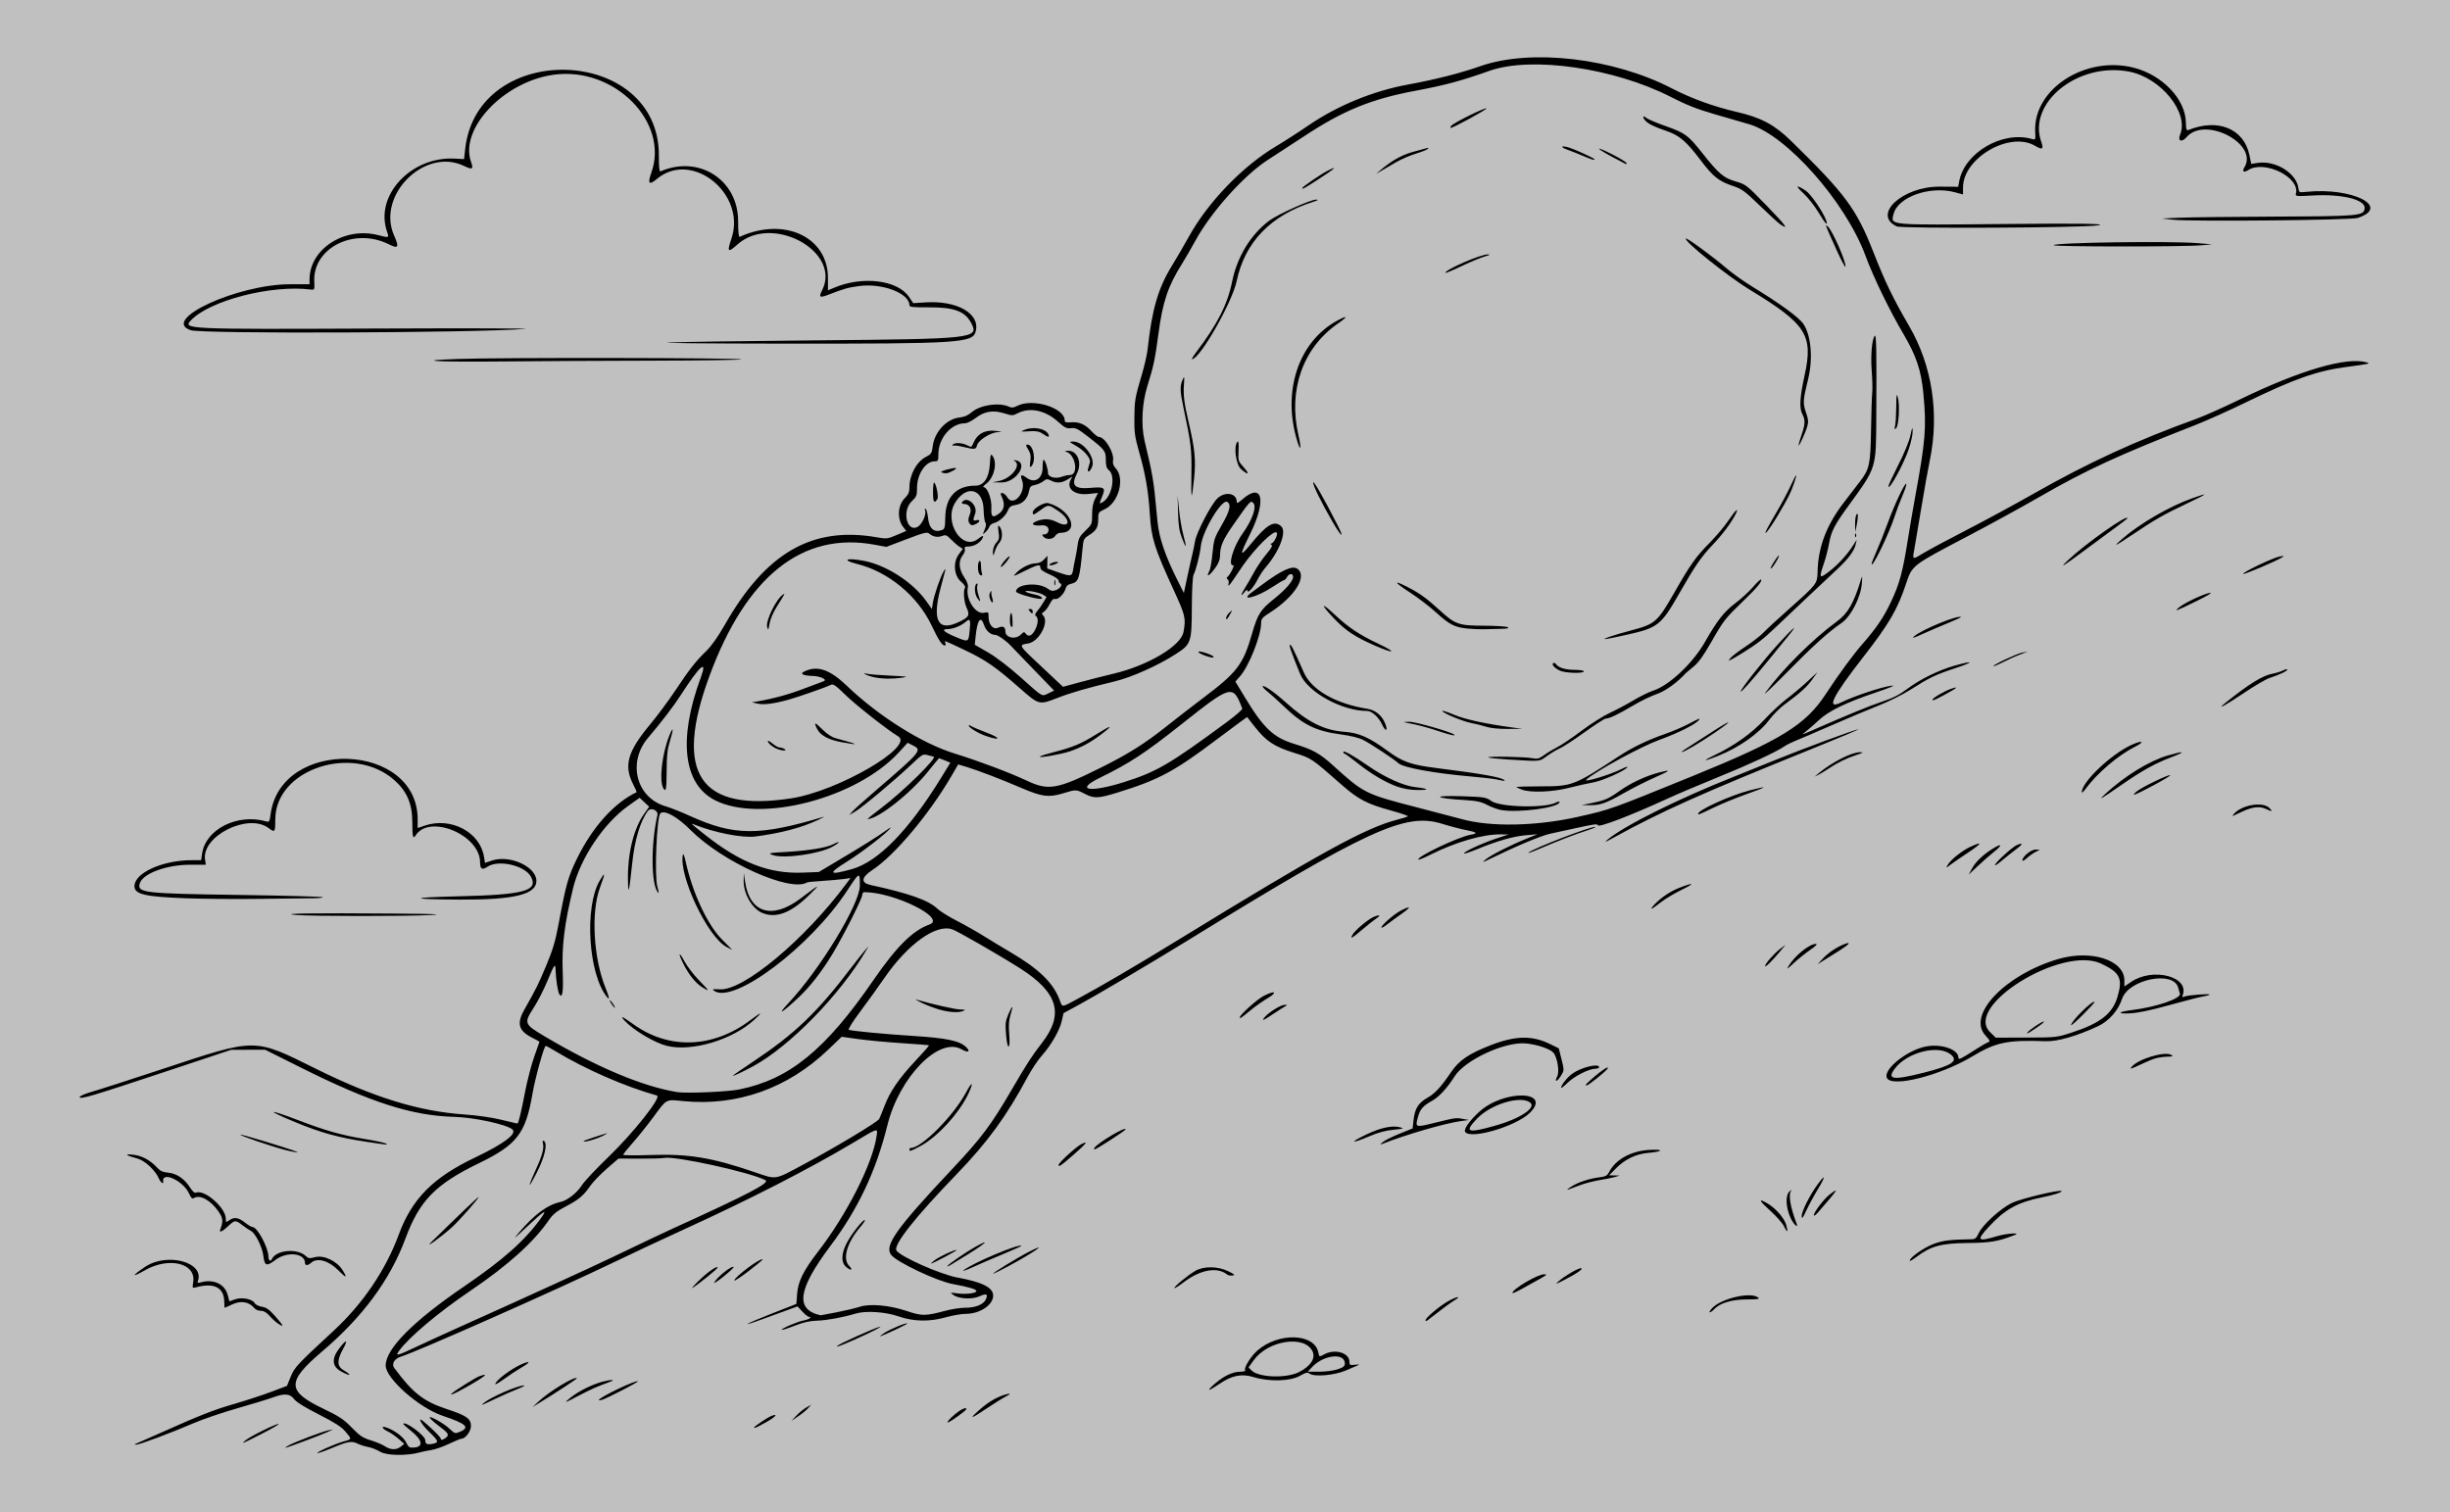 <?xml version="1.0" encoding="UTF-8" standalone="no"?>
<!-- Created with Inkscape (http://www.inkscape.org/) -->

<svg
   width="1620"
   height="1000"
   viewBox="0 0 1620 1000"
   version="1.1"
   id="svg1"
   xml:space="preserve"
   sodipodi:docname="sisyphus.svg"
   inkscape:version="1.3.2 (091e20e, 2023-11-25, custom)"
   xmlns:inkscape="http://www.inkscape.org/namespaces/inkscape"
   xmlns:sodipodi="http://sodipodi.sourceforge.net/DTD/sodipodi-0.dtd"
   xmlns="http://www.w3.org/2000/svg"
   xmlns:svg="http://www.w3.org/2000/svg"><sodipodi:namedview
     id="namedview1"
     pagecolor="#505050"
     bordercolor="#eeeeee"
     borderopacity="1"
     inkscape:showpageshadow="0"
     inkscape:pageopacity="0"
     inkscape:pagecheckerboard="0"
     inkscape:deskcolor="#505050"
     inkscape:document-units="px"
     inkscape:zoom="0.28740474"
     inkscape:cx="793.30633"
     inkscape:cy="1228.2331"
     inkscape:window-width="2383"
     inkscape:window-height="1324"
     inkscape:window-x="1434"
     inkscape:window-y="733"
     inkscape:window-maximized="0"
     inkscape:current-layer="layer1" /><defs
     id="defs1" /><g
     inkscape:label="Layer 1"
     inkscape:groupmode="layer"
     id="layer1"
     transform="translate(155.517,88.516)"><rect
       style="fill:#c0c0c0;fill-opacity:1;stroke-width:1.8;stroke-linejoin:round;stroke-miterlimit:100;stroke-opacity:0.199"
       id="rect1"
       width="1620"
       height="1000"
       x="-155.517"
       y="-88.516" /><path
       style="fill:#000000;stroke-width:1"
       d="m 95.974,871.544 c -2.215,-1.352 -5.839,-2.786 -8.054,-3.188 -2.215,-0.402 -5.25,-1.35 -6.745,-2.106 -4.074,-2.061 -6.449,-1.688 -16.864,2.648 -5.233,2.179 -9.722,3.754 -9.974,3.501 -0.658,-0.658 12.032,-6.281 17.443,-7.728 5.481,-1.466 5.47,-1.395 1.007,-6.609 -2.654,-3.1 -7.123,-5.965 -17.61,-11.286 -9.258,-4.698 -14.808,-8.151 -16.264,-10.12 -2.689,-3.637 -6.335,-3.901 -14.126,-1.023 -2.928,1.081 -13.392,4.273 -23.254,7.093 -9.862,2.82 -22.773,7.206 -28.692,9.748 -15.282,6.563 -36.282,14.43 -38.27,14.336 -1.376,-0.065 -1.409,-0.18 -0.176,-0.625 0.831,-0.3 7.852,-3.39 15.604,-6.868 26.544,-11.908 35.371,-15.385 49.389,-19.456 7.719,-2.241 18.718,-5.838 24.442,-7.993 l 10.407,-3.918 2.407,-5.95 c 2.55,-6.305 4.277,-8.155 28.666,-30.716 19.127,-17.693 34.195,-39.956 42.752,-63.165 8.798,-23.863 22.622,-37.866 50.515,-51.171 18.899,-9.015 27.763,-15.617 24.825,-18.489 -3.336,-3.261 -25.123,-8.026 -38.402,-8.398 -28.295,-0.793 -55.328,-9.474 -101.728,-32.667 l -23.507,-11.75 -11.225,0.038 -11.225,0.038 -42.786,14.222 c -49.794,16.552 -57.383,18.803 -57.383,17.024 0,-0.698 3.645,-2.274 8.305,-3.59 4.568,-1.29 25.294,-7.967 46.058,-14.837 63.117,-20.885 60.289,-20.881 102.183,-0.138 38.079,18.854 67.899,28.015 97.859,30.063 8.288,0.567 18.075,1.97 24.271,3.48 5.711,1.392 10.559,2.53 10.775,2.53 0.695,0 2.446,-7.231 5.106,-21.089 1.429,-7.446 4.146,-17.866 6.036,-23.155 1.891,-5.289 3.438,-9.722 3.438,-9.851 1.7e-4,-0.129 -2.233,-1.367 -4.963,-2.75 -8.921,-4.52 -10.209,-9.385 -4.944,-18.66 7.661,-13.494 9.072,-16.332 14.312,-28.791 4.348,-10.339 6.11,-16.21 8.157,-27.182 5.056,-27.098 6.418,-31.901 12.58,-44.372 10.119,-20.48 24.409,-36.29 39.106,-43.265 0.176,-0.083 -0.914,-2.575 -2.421,-5.537 -6.151,-12.088 -3.461,-21.512 11.141,-39.024 4.808,-5.766 12.385,-15.959 16.837,-22.651 9.485,-14.257 13.513,-19.391 20.604,-26.256 3.337,-3.231 7.703,-9.426 12.167,-17.264 27.222,-47.795 57.907,-65.381 100.823,-57.783 6.077,1.076 6.813,0.986 12.802,-1.559 l 6.354,-2.7 -1.953,-2.482 c -4.266,-5.424 -3.773,-14.45 1.053,-19.276 2.298,-2.298 2.982,-3.894 2.982,-6.96 0,-8.377 4.732,-17.103 11.012,-20.307 3.447,-1.759 3.85,-2.397 4.391,-6.963 1.119,-9.446 9.15,-18.087 17.679,-19.02 3.226,-0.353 5.717,-1.421 8.054,-3.455 5.553,-4.831 18.037,-6.716 24.618,-3.718 1.896,0.864 3.109,0.751 5.567,-0.52 10.196,-5.273 31.365,1.267 31.365,9.69 0,1.15 0.929,1.445 3.775,1.198 5.554,-0.482 9.602,1.189 13.754,5.677 2.031,2.195 4.301,3.991 5.045,3.991 4.042,0 10.355,10.576 9.375,15.705 -0.338,1.77 0.217,3.346 1.768,5.02 6.263,6.758 1.948,22.778 -7.291,27.069 -4.071,1.891 -4.279,2.199 -4.279,6.358 0,5.578 -1.184,7.716 -5.932,10.714 -3.725,2.352 -3.851,2.625 -4.524,9.801 -1.813,19.347 -2.493,21.347 -7.641,22.477 -1.947,0.428 -3.06,1.437 -3.495,3.172 -0.853,3.398 -5.093,7.532 -6.981,6.807 -1.028,-0.395 -2.157,0.705 -3.572,3.48 -1.138,2.231 -2.865,4.506 -3.838,5.054 -1.417,0.799 -1.518,1.251 -0.51,2.269 4.309,4.352 -2.456,17.293 -9.725,18.603 -6.744,1.215 -7.282,0.366 11.179,17.665 l 11.773,11.032 11.381,-3.086 c 6.26,-1.697 16.138,-4.209 21.952,-5.581 22.876,-5.401 44.613,-18.346 46.316,-27.584 1.675,-9.087 1.259,-10.873 -6.445,-27.673 -12.808,-27.93 -14.789,-34.2 -15.787,-49.959 -1,-15.808 -2.822,-26.379 -7.199,-41.779 -2.72,-9.568 -3.134,-12.58 -3.043,-22.148 0.111,-11.717 0.388,-13.303 5.092,-29.195 1.639,-5.537 3.28,-12.785 3.646,-16.108 2.958,-26.804 6.941,-40.462 16.186,-55.498 3.021,-4.913 8.066,-13.579 11.212,-19.258 12.575,-22.703 35.571,-46.526 57.449,-59.518 5.421,-3.219 14.939,-9.344 21.152,-13.61 19.342,-13.284 42.928,-22.998 66.223,-27.274 18.274,-3.355 34.277,-7.427 48.083,-12.235 33.346,-11.612 87.69,-5.263 126.321,14.76 12.901,6.686 27.806,12.093 43.05,15.614 15.893,3.672 24.816,8.413 35.56,18.893 35.996,35.113 43.44,45.134 54.548,73.434 7.913,20.16 13.04,30.768 23.895,49.443 15.112,25.997 19.964,57.846 13.519,88.74 -1.155,5.537 -3.703,19.807 -5.662,31.712 -1.959,11.905 -4.017,24.098 -4.573,27.098 -1.294,6.975 -1.382,6.942 6.176,2.34 3.522,-2.144 16.369,-9.03 28.551,-15.302 12.181,-6.272 31.888,-16.948 43.792,-23.724 36.387,-20.71 68.29,-35.392 108.223,-49.803 4.983,-1.798 17.895,-7.561 28.692,-12.806 39.513,-19.194 70.394,-28.234 83.558,-24.462 2.924,0.838 2.379,0.962 -13.591,3.105 -19.294,2.589 -34.178,7.839 -65.822,23.217 -11.285,5.484 -26.462,12.296 -33.725,15.138 -50.87,19.9 -72.408,29.838 -103.308,47.666 -11.351,6.549 -32.489,18.125 -46.974,25.724 -37.539,19.694 -36.88,19.184 -41.109,31.819 -5.672,16.945 -11.136,26.277 -28.287,48.316 -20.364,26.167 -24.64,34.887 -14.71,29.995 8.593,-4.233 27.099,-10.402 33.428,-11.142 3.022,-0.353 -0.329,1.109 -10.067,4.393 -20.332,6.857 -31.374,12.241 -38.212,18.632 -3.099,2.896 -6.981,6.282 -8.627,7.524 -2.788,2.104 -2.579,2.077 3.047,-0.385 25.875,-11.325 38.896,-16.686 47.45,-19.535 7.456,-2.483 11.704,-4.641 17.033,-8.651 8.335,-6.273 21.066,-12.467 31.64,-15.395 12.413,-3.437 12.426,-2.299 0.019,1.803 -13.245,4.38 -17.097,6.228 -29.734,14.261 -5.003,3.18 -14.29,7.818 -20.638,10.305 -6.348,2.488 -20.41,8.4 -31.248,13.14 -10.838,4.739 -21.711,9.399 -24.161,10.356 -2.45,0.957 -5.609,2.536 -7.019,3.509 -5.48,3.782 -24.114,12.453 -44.045,20.496 -11.463,4.626 -26.958,11.215 -34.433,14.643 -23.727,10.882 -44.563,18.837 -45.102,17.219 -0.363,-1.09 -2.098,-0.861 -15.302,2.023 -5.26,1.149 -12.548,2.739 -16.195,3.534 -6.019,1.311 -22.068,8.001 -39.175,16.328 -6.052,2.946 -6.317,2.996 -3.524,0.664 3.382,-2.824 16.499,-9.476 27.182,-13.786 l 7.047,-2.843 -7.551,0.641 c -8.302,0.705 -19.155,3.794 -32.065,9.127 -4.624,1.91 -8.634,3.246 -8.911,2.97 -0.851,-0.851 11.5,-6.645 20.689,-9.704 l 8.71,-2.9 -5.174,-0.056 c -11.843,-0.127 -29.972,5.125 -46.609,13.503 -4.024,2.027 -7.537,3.464 -7.807,3.194 -1.69,-1.69 26.692,-15.19 34.649,-16.482 4.909,-0.797 4.026,-1.687 -2.996,-3.021 -3.461,-0.657 -10.765,-2.573 -16.231,-4.257 -24.253,-7.47 -48.853,3.869 -169.258,78.013 -22.802,14.041 -58.654,35.224 -70.649,41.743 l -10.183,5.534 -1.145,5.117 c -1.404,6.275 -7.083,16.149 -13.223,22.991 -2.527,2.816 -6.765,9.168 -9.417,14.114 -13.862,25.854 -26.347,42.991 -46.621,63.994 -27.965,28.97 -42.417,47.306 -40.036,50.794 2.837,4.157 29.087,15.769 40.266,17.813 16.495,3.016 23.658,6.634 23.658,11.951 0,6.165 -8.761,12.06 -17.924,12.06 -2.864,0 -8.724,0.993 -13.021,2.207 -11.153,3.15 -21.606,2.963 -31.767,-0.567 -8.52,-2.96 -21.515,-3.818 -28.049,-1.852 -8.471,2.548 -18.969,4.492 -25.466,4.715 -5.125,0.176 -9.319,1.114 -15.097,3.377 -4.4,1.723 -8.207,2.927 -8.46,2.674 -0.693,-0.693 10.954,-5.645 14.723,-6.26 3.119,-0.509 5.648,-2.28 3.255,-2.28 -0.615,0 -2.567,-1.561 -4.338,-3.468 l -3.221,-3.468 -6.544,2.387 c -3.599,1.313 -11.021,4.021 -16.494,6.018 -15.957,5.823 -12.16,3.496 5.804,-3.558 l 16.474,-6.469 0.484,-6.544 c 0.612,-8.285 4.166,-15.498 13.74,-27.886 19.297,-24.968 36.282,-58.509 38.833,-76.682 0.76,-5.417 1.483,-5.634 -15.943,4.779 -27.919,16.683 -68.909,37.677 -110.852,56.778 -12.735,5.799 -34.48,15.996 -48.323,22.659 -37.146,17.881 -129.414,58.745 -139.388,61.733 -4.273,1.28 -6.408,4.847 -4.47,7.468 12.194,16.5 19.444,22.191 34.629,27.18 13.258,4.356 16.108,6.351 16.108,11.273 0,3.432 -3.612,8.336 -6.141,8.336 -0.659,0 -4.417,1.536 -8.351,3.414 -3.934,1.878 -9.191,3.722 -11.683,4.097 -2.492,0.376 -5.889,1.071 -7.55,1.544 -8.362,2.385 -21.975,2.191 -26.175,-0.373 z m 13.591,-3.448 2.237,-1.811 -3.752,-3.295 c -2.064,-1.812 -5.285,-4.026 -7.159,-4.919 -3.749,-1.788 -4.677,-3.804 -1.251,-2.716 5.405,1.715 11.522,6.251 13.306,9.864 1.711,3.468 2.183,3.764 5.537,3.484 6.115,-0.51 5.266,-5.015 -2.044,-10.843 -3.141,-2.504 -5.553,-4.71 -5.361,-4.902 1.676,-1.676 14.595,7.948 14.595,10.872 0,2.584 1.193,3.17 4.93,2.423 4.274,-0.855 3.98,-1.823 -2.413,-7.966 -5.466,-5.252 -8.249,-10.775 -3.272,-6.494 6.135,5.278 10.556,9.694 10.964,10.952 0.385,1.186 0.785,1.188 2.672,0.008 3.242,-2.025 2.775,-3.343 -2.581,-7.274 -2.64,-1.938 -5.698,-4.527 -6.795,-5.753 -3.187,-3.562 8.166,2.406 12.602,6.623 3.394,3.227 3.644,3.299 6.795,1.958 6.872,-2.924 4.324,-5.293 -11.363,-10.563 -15.707,-5.277 -37.715,-24.696 -37.715,-33.279 0,-10.989 18.165,-29.299 51.846,-52.259 25.991,-17.718 39.945,-30.105 50.776,-45.072 4.885,-6.751 2.103,-5.066 -9.143,5.537 -8.859,8.352 -9.632,8.904 -5.189,3.704 10.166,-11.898 18.687,-18.173 27.173,-20.007 4.665,-1.008 11.047,-6 14.369,-11.238 1.589,-2.505 9.453,-10.869 17.477,-18.587 16.521,-15.891 35.321,-39.669 32.084,-40.58 -21.298,-5.994 -47.382,-17.385 -67.013,-29.265 -3.251,-1.967 -6.196,-3.573 -6.544,-3.569 -1.108,0.015 -6.991,21.259 -8.78,31.704 -4.504,26.309 -10.231,33.691 -35.732,46.051 -28.413,13.772 -38.981,24.636 -48.238,49.589 -10.149,27.358 -28.176,51.809 -55.064,74.684 -23.609,20.087 -23.503,26.268 0.651,37.847 10.766,5.161 13.565,7.017 18.929,12.55 5.319,5.487 7.27,6.788 12.584,8.399 3.459,1.048 7.648,2.813 9.309,3.922 3.752,2.504 7.648,2.585 10.571,0.218 z m -39.766,-49.826 c -5.801,-3.276 -6.142,-8.38 -1.008,-15.103 4.81,-6.3 6.069,-6.018 2.449,0.548 -4.097,7.431 -3.938,11.314 0.573,13.976 6.05,3.57 4.216,4.098 -2.013,0.58 z m 59.9,-85.456 c 20.114,-19.693 31.209,-30.249 31.209,-29.692 0,1.058 -13.037,15.833 -17.588,19.934 -7.396,6.664 -18.819,14.848 -13.62,9.758 z m 65.033,-38.078 c 0.358,-1.384 2.136,-5.715 3.951,-9.623 4.161,-8.961 5.628,-14.238 4.835,-17.396 -0.464,-1.848 -0.296,-2.276 0.659,-1.685 2.606,1.611 0.485,10.718 -4.949,21.248 -2.831,5.485 -4.854,8.841 -4.496,7.457 z m 35.64,-28.594 c 0,-0.223 3.058,-1.382 6.795,-2.576 3.737,-1.194 7.475,-2.392 8.306,-2.662 0.831,-0.27 0.232,0.241 -1.33,1.136 -4.082,2.338 -13.771,5.224 -13.771,4.102 z M 120.307,801.869 c 6.55,-3.092 20.517,-9.483 31.038,-14.204 40.397,-18.126 83.163,-37.666 97.652,-44.618 21.214,-10.178 34.8,-16.625 40.453,-19.195 49.99,-22.731 64.372,-30.24 61.151,-31.927 -10.074,-5.278 -60.133,-16.254 -67.031,-14.697 -1.297,0.293 -8.606,0.501 -16.242,0.463 l -13.884,-0.07 -7.761,6.737 c -4.269,3.705 -9.18,8.802 -10.915,11.327 -4.468,6.501 -7.514,9.058 -16.258,13.647 -6.014,3.156 -8.433,5.122 -11.152,9.064 -10.128,14.68 -26.993,29.837 -52.158,46.874 -20.88,14.136 -40.535,30.702 -46.808,39.453 -2.737,3.818 -1.686,3.566 11.914,-2.853 z m 277.36,-22.587 c 5.716,-1.118 12.555,-2.743 15.198,-3.612 6.855,-2.253 19.751,-1.096 31.325,2.811 9.903,3.342 12.25,3.32 25.543,-0.241 4.021,-1.077 9.811,-1.959 12.868,-1.959 6.894,0 12.17,-2.113 13.709,-5.489 1.64,-3.6 0.502,-4.177 -4.125,-2.09 -4.844,2.184 -13.599,1.757 -17.248,-0.843 -2.414,-1.72 -2.378,-1.733 2.784,-1.068 5.637,0.726 12.388,-0.119 12.388,-1.552 0,-1.212 -4.884,-2.661 -15.569,-4.621 -10.53,-1.931 -36.982,-14.434 -40.796,-19.284 -4.753,-6.042 3.334,-17.434 40.135,-56.542 19.572,-20.798 25.995,-29.375 39.879,-53.249 9.443,-16.237 13.371,-22.304 19.608,-30.285 14.901,-19.066 10.762,-33.42 -14.224,-49.325 -13.887,-8.84 -41.342,-24.631 -45.029,-25.898 -10.732,-3.689 -29.442,9.758 -44.922,32.289 -3.805,5.537 -10.908,15.405 -15.785,21.928 -5.346,7.151 -8.368,12.009 -7.609,12.234 2.979,0.884 22.954,2.782 42.534,4.041 22.384,1.439 30.815,3.238 35.06,7.483 3.073,3.073 1.223,3.817 -3.245,1.305 -14.869,-8.357 -41.016,18.481 -48.866,50.157 -7.532,30.393 -19.33,55.379 -37.789,80.035 -21.555,28.79 -23.4,41.995 -6.393,45.767 0.098,0.023 4.854,-0.875 10.571,-1.993 z m 6.053,-30.222 c -3.232,-3.011 -2.926,-8.895 0.828,-15.928 3.172,-5.942 10.939,-15.702 11.806,-14.835 0.277,0.277 -1.149,2.434 -3.169,4.793 -8.737,10.208 -11.764,20.971 -7.184,25.551 2.968,2.968 0.869,3.353 -2.281,0.418 z m 42.093,-77.479 c 0,-0.554 0.475,-1.007 1.055,-1.007 7.076,0 28.238,-21.349 36.419,-36.74 3.888,-7.314 5.195,-7.198 1.852,0.165 -5.964,13.136 -20.583,29.253 -32.1,35.392 -6.541,3.486 -7.226,3.694 -7.226,2.19 z m 63.913,-75.827 c -0.616,-7.392 -0.432,-9.003 1.557,-13.625 2.776,-6.453 3.429,-6.263 1.384,0.404 -1.113,3.629 -1.351,7.079 -0.875,12.671 0.407,4.778 0.272,7.921 -0.357,8.309 -0.626,0.387 -1.276,-2.562 -1.709,-7.759 z m -44.461,-16.769 c -3.42,-1.01 -8.63,-3.021 -11.577,-4.468 -2.947,-1.447 -4.452,-2.365 -3.345,-2.039 10.471,3.078 25.607,6.498 29.011,6.555 3.275,0.055 3.763,0.263 2.197,0.936 -3.216,1.382 -9.577,0.998 -16.286,-0.984 z m -89.473,102.522 c 21.341,-11.438 48.986,-28.046 50.039,-30.061 0.434,-0.831 1.997,-4.681 3.473,-8.557 3.681,-9.666 9.643,-18.353 20.583,-29.992 5.096,-5.422 9.096,-9.991 8.888,-10.153 -0.208,-0.162 -8.305,-0.808 -17.995,-1.434 -9.69,-0.626 -22.601,-1.832 -28.692,-2.679 l -11.074,-1.541 -9.061,8.663 c -26.679,25.508 -60.082,37.345 -95.639,33.89 -11.913,-1.157 -10.678,-1.824 -19.996,10.797 -3.883,5.26 -9.92,12.786 -13.415,16.725 -3.495,3.938 -6.354,7.519 -6.354,7.956 0,0.437 8.07,0.509 17.932,0.16 25.125,-0.891 40.685,1.658 68.724,11.256 15.075,5.161 12.971,5.485 32.588,-5.029 z M 333.326,631.918 c 33.107,-6.705 56.913,-26.111 88.694,-72.301 15.239,-22.148 26.043,-32.873 37.06,-36.785 11.521,-4.092 -23.385,-21.386 -43.164,-21.386 -0.721,0 -1.311,0.874 -1.311,1.942 0,2.306 -12.669,27.397 -19.607,38.831 -7.229,11.913 -14.757,21.586 -22.447,28.84 -10.877,10.26 -15.01,12.591 -6.772,3.819 20.865,-22.219 47.12,-65.366 47.246,-77.644 0.097,-9.456 -0.156,-9.358 -8.413,3.249 -24.374,37.212 -75.241,75.452 -87.992,66.149 -1.441,-1.052 -0.812,-1.202 3.825,-0.914 15.632,0.97 56.169,-32.859 83.515,-69.694 l 2.905,-3.913 -4.435,0.635 c -2.439,0.349 -8.739,0.911 -13.999,1.248 -5.26,0.337 -9.841,0.781 -10.18,0.986 -11.193,6.786 -56,-13.349 -77.281,-34.727 -8.751,-8.791 -17.306,-13.474 -19.865,-10.874 -2.407,2.446 -3.994,41.767 -1.958,48.532 0.801,2.661 1.051,4.431 0.555,3.935 -4.712,-4.72 -4.989,-31.962 -0.523,-51.337 0.728,-3.158 -4.342,-5.364 -6.308,-2.744 -5.008,6.673 -8.736,19.086 -10.345,34.448 -2.073,19.794 -2.701,22.126 -2.837,10.537 -0.2,-17.06 3.838,-33.384 10.625,-42.958 l 3.433,-4.842 -3.165,-2.956 -3.165,-2.956 -7.699,5.485 c -16.101,11.47 -31.545,34.601 -36.329,54.409 -5.751,23.812 -7.51,38.104 -6.827,55.478 0.512,13.047 -0.208,17.682 -2.253,14.498 -0.976,-1.519 -2.242,-9.694 -2.447,-15.803 -0.167,-4.983 -0.729,-4.254 -5.397,6.994 -2.353,5.671 -6.317,13.468 -8.809,17.327 -6.907,10.697 -6.714,11.243 6.795,19.269 34.266,20.359 64.968,33.285 87.837,36.979 5.988,0.967 33.384,-0.203 41.039,-1.754 z m -4.294,-9.085 c 0,-0.189 5.853,-4.243 13.007,-9.008 28.177,-18.769 42.727,-32.715 65.779,-63.05 3.156,-4.153 6.927,-8.91 8.38,-10.571 l 2.643,-3.02 -1.775,3.02 c -17.083,29.067 -50.185,63.017 -74.301,76.203 -6.74,3.685 -13.733,6.957 -13.733,6.426 z M 285.328,603.067 c -7.983,-1.997 -21.906,-10.272 -27.698,-16.462 -3.632,-3.882 -1.852,-3.182 5.728,2.253 23.502,16.85 52.457,15.842 77.193,-2.685 7.742,-5.798 8.717,-5.889 2.574,-0.239 -14.404,13.249 -41.37,21.243 -57.798,17.133 z m -35.548,-26.369 c -1.509,-1.951 -2.459,-3.775 -1.965,-3.775 0.246,0 1.189,1.133 2.096,2.517 1.697,2.59 1.603,3.5 -0.131,1.258 z m -4.042,-6.016 c -12.243,-15.271 -14.952,-59.365 -4.721,-76.824 3.771,-6.435 3.814,-5.275 0.168,4.588 -6.025,16.299 -4.313,46.689 3.749,66.529 2.52,6.202 2.801,8.198 0.804,5.707 z m 63.053,-6.357 c -4.413,-2.822 -8.808,-8.261 -12.347,-15.279 -3.78,-7.496 -3.234,-9.021 0.65,-1.816 1.785,3.311 6.087,8.926 9.56,12.477 7.054,7.213 7.415,7.992 2.137,4.617 z m 16.11,-26.63 c -12.578,-6.648 -31.89,-47.541 -28.856,-61.101 0.225,-1.005 0.996,0.879 1.715,4.186 4.577,21.078 14.464,42.321 24.255,52.112 3.745,3.745 6.742,6.789 6.661,6.764 -0.081,-0.023 -1.779,-0.907 -3.774,-1.961 z m 23.258,-22.677 c -6.547,-2.927 -12.135,-12.805 -11.948,-21.123 l 0.113,-5.034 0.844,5.762 c 3.033,20.698 17.921,25.172 36.655,11.016 13.209,-9.981 13.865,-10.203 5.174,-1.75 -11.877,11.551 -21.846,15.149 -30.838,11.129 z M 557.468,571.766 c 14.789,-7.94 38.372,-21.762 65.024,-38.109 95.765,-58.738 124.754,-74.663 145.877,-80.136 3.366,-0.872 6.541,-1.846 7.056,-2.164 0.515,-0.318 -4.659,-2.106 -11.497,-3.974 -15.191,-4.149 -21.333,-7.329 -31.727,-16.43 -21.116,-18.49 -20.271,-17.92 -32.187,-21.679 -13.003,-4.101 -18.354,-7.647 -25.755,-17.064 l -5.156,-6.561 -5.184,3.749 c -2.851,2.062 -9.839,7.26 -15.528,11.551 -27.342,20.625 -37.891,26.262 -64.618,34.534 -12.927,4.001 -15.775,4.146 -21.684,1.109 -6.085,-3.128 -5.999,-3.125 -14.768,-0.462 -9.367,2.845 -13.949,2.247 -27.515,-3.594 -13.326,-5.738 -29.272,-11.848 -36.483,-13.98 l -5.274,-1.559 -4.201,7.241 c -14.782,25.477 -37.766,52.864 -52.503,62.559 -7.406,4.872 -7.844,8.479 -1.204,9.927 25.872,5.642 38.357,10.092 44.296,15.79 1.661,1.594 7.377,5.137 12.702,7.874 5.325,2.737 13.253,7.22 17.618,9.961 4.365,2.741 12.27,7.524 17.566,10.628 18.904,11.079 28.423,20.231 32.704,31.439 2.104,5.51 0.851,5.575 12.442,-0.648 z M 404.536,477.009 c 10.243,-6.117 21.068,-12.924 24.055,-15.127 2.987,-2.202 5.146,-3.544 4.799,-2.981 -1.832,2.964 -18.835,16.146 -28.831,22.352 -12.915,8.018 -12.193,9.222 3.017,5.031 17.416,-4.799 37.624,-25.418 59.076,-60.278 l 6.243,-10.145 -3.598,-1.503 c -1.979,-0.827 -3.714,-1.503 -3.857,-1.503 -0.142,0 -3.427,3.964 -7.299,8.809 -11.597,14.511 -33.16,31.46 -40.026,31.46 -0.319,0 3.856,-3.356 9.279,-7.457 14.442,-10.923 37.685,-33.819 34.332,-33.819 -0.179,0 -1.842,-0.435 -3.696,-0.967 -3.265,-0.936 -3.612,-0.738 -11.067,6.316 -10.751,10.173 -32.07,28.022 -36.892,30.888 l -4.027,2.393 2.013,-2.331 c 1.107,-1.282 8.356,-7.775 16.108,-14.429 28.724,-24.656 30.022,-26.184 24.587,-28.957 l -4.105,-2.094 -5.827,6.352 c -27.902,30.417 -91.589,46.975 -121.628,31.623 -20.938,-10.701 -24.382,-40.37 -9.394,-80.919 4.741,-12.825 -0.532,-8.232 -13.258,11.549 -4.59,7.135 -12.954,18.055 -21.495,28.064 -13.897,16.287 -7.873,39.714 11.667,45.373 3.057,0.885 10.315,3.771 16.129,6.411 28.973,13.161 45.642,13.268 88.088,0.562 1.107,-0.331 -0.478,0.578 -3.524,2.021 -10.722,5.081 -24.222,8.656 -41.276,10.931 -8.632,1.152 -27.255,-2.489 -40.772,-7.97 -2.553,-1.035 -1.817,-0.338 7.047,6.672 23.703,18.747 42.623,26.094 64.934,25.213 l 10.571,-0.417 z m -49.231,-0.132 c -3.207,-1.22 -2.631,-1.349 9.061,-2.029 14.966,-0.87 26.575,-2.77 31.04,-5.078 5.224,-2.701 4.609,-1.137 -0.681,1.731 -8.869,4.808 -32.457,8.025 -39.42,5.377 z m -72.12,-43.953 c -3.091,-5.001 -0.92,-23.583 4.181,-35.791 2.431,-5.818 2.517,-3.408 0.149,4.192 -1.739,5.583 -2.19,9.597 -2.229,19.832 -0.045,11.999 -0.474,14.402 -2.102,11.768 z m 604.779,18.691 c 21.306,-4.76 21.25,-4.74 76.312,-27.174 57.787,-23.544 74.034,-33.556 87.334,-53.821 8.818,-13.436 18.113,-26.123 24.375,-33.27 9.082,-10.366 14.048,-17.674 18.722,-27.554 5.914,-12.501 7.892,-19.864 11.53,-42.916 1.092,-6.921 3.15,-18.926 4.574,-26.678 6.926,-37.719 7.582,-45.963 5.448,-68.534 -1.441,-15.24 -4.639,-24.803 -13.105,-39.185 -9.36,-15.9 -19.825,-37.476 -25.147,-51.846 -13.22,-35.696 -52.113,-79.712 -76.857,-86.981 -4.5,-1.322 -14.928,-4.348 -23.174,-6.724 -11.225,-3.235 -18.418,-6.077 -28.625,-11.307 -37.504,-19.221 -92.291,-27.123 -119.976,-17.303 -18.783,6.662 -29.327,9.504 -48.706,13.129 -29.436,5.506 -47.697,12.934 -73.539,29.915 -8.63,5.671 -19.523,12.768 -24.207,15.771 -15.764,10.109 -37.487,34.301 -47.979,53.433 -2.885,5.26 -6.747,11.942 -8.583,14.848 -9.572,15.153 -13.074,25.5 -15.931,47.066 -2.195,16.568 -3.224,21.421 -7.257,34.229 -3.55,11.273 -4.29,25.568 -1.877,36.242 0.375,1.661 1.805,7.777 3.177,13.591 1.372,5.814 2.93,14.988 3.462,20.386 0.532,5.399 1.406,14.233 1.943,19.631 1.062,10.696 5.128,22.613 13.17,38.609 l 4.247,8.446 2.241,-10.566 c 1.233,-5.811 2.752,-12.605 3.377,-15.096 0.625,-2.492 1.389,-6.236 1.699,-8.32 0.879,-5.915 10.984,-25.212 15.091,-28.818 5.212,-4.577 12.557,-3.109 12.557,2.51 0,1.197 0.921,0.806 3.559,-1.51 13.486,-11.841 16.322,0.461 5.258,22.809 -7.221,14.587 -7.079,15.849 0.712,6.325 10.387,-12.696 15.326,-15.55 19.839,-11.465 3.865,3.498 -1.146,16.672 -10.39,27.314 -1.581,1.82 -3.957,5.444 -5.28,8.054 -2.685,5.295 -6.636,9.537 -6.673,7.166 -0.015,-0.852 -0.805,-0.414 -1.991,1.102 -2.738,3.501 -2.505,1.739 0.369,-2.79 1.31,-2.064 4.033,-6.78 6.05,-10.478 2.017,-3.698 5.702,-9.108 8.189,-12.021 3.266,-3.826 4.172,-5.518 3.262,-6.096 -0.692,-0.44 -0.79,-0.806 -0.218,-0.815 1.78,-0.027 4.851,-6.103 3.678,-7.276 -1.888,-1.888 -13.947,9.93 -22.337,21.89 -0.831,1.184 -3.452,5.059 -5.826,8.611 -2.844,4.256 -4.103,5.552 -3.694,3.8 0.374,-1.597 0.145,-2.954 -0.574,-3.398 -0.66,-0.408 -0.789,-1.021 -0.288,-1.368 1.727,-1.197 5.285,-8.156 4.047,-7.914 -3.83,0.748 -0.102,-12.129 5.996,-20.711 6.904,-9.715 9.825,-18.388 6.988,-20.743 -1.631,-1.354 -2.111,-0.811 -12.762,14.441 -7.154,10.246 -8.973,14.459 -8.983,20.807 -0.004,2.405 -1,4.996 -2.959,7.702 -4.161,5.744 -6.657,7.056 -4.009,2.107 0.6,-1.122 1.499,-6.343 1.996,-11.603 0.843,-8.908 1.254,-10.169 5.998,-18.389 5.505,-9.539 6.531,-13.703 3.809,-15.471 -3.591,-2.332 -16.535,19.292 -17.562,29.337 -0.552,5.397 -3.194,15.831 -4.76,18.802 -0.627,1.189 -1.098,9.846 -1.149,21.141 -0.109,23.806 -0.417,24.713 -10.629,31.32 -11.696,7.567 -29.281,15.419 -40.579,18.121 -18.259,4.367 -28.875,7.444 -38.039,11.025 -11.711,4.576 -11.897,4.525 -24.672,-6.738 -15.779,-13.911 -22.464,-18.524 -36.467,-25.163 -14.106,-6.688 -13.33,-6.416 -12.557,-4.403 0.319,0.831 0.148,1.51 -0.379,1.51 -1.8,0 -4.117,-3.522 -8.824,-13.415 -9.273,-19.49 -28.57,-35.404 -49.138,-40.524 -10.787,-2.685 -7.17,-4.304 4.588,-2.053 14.593,2.794 32.11,14.079 40.892,26.343 l 3.911,5.462 0.657,-4.112 c 0.796,-4.976 4.769,-16.57 7.063,-20.612 0.971,-1.711 1.454,-2.095 1.157,-0.922 -0.28,1.107 -1.655,6.317 -3.054,11.577 -5.848,21.981 -1.769,29.405 12.374,22.522 6.385,-3.107 7.012,-4.326 4.776,-9.284 -1.763,-3.91 -2.356,-11.166 -1.08,-13.23 0.437,-0.708 -0.6,-2.298 -2.574,-3.946 -4.738,-3.956 -5.463,-12.899 -1.476,-18.211 l 2.645,-3.524 -2.315,-1.482 c -1.273,-0.815 -3.757,-2.967 -5.519,-4.783 -2.838,-2.923 -3.515,-3.182 -5.922,-2.268 -2.941,1.118 -6.08,0.524 -8.525,-1.613 -1.313,-1.148 -3.549,-0.588 -14.924,3.735 l -13.379,5.085 -7.789,-1.435 c -47.709,-8.792 -84.812,20.737 -109.227,86.932 -23.753,64.397 -6.48,90.115 54.245,80.766 30.704,-4.727 81.751,-34.374 70.565,-40.982 -6.69,-3.952 -27.576,-20.338 -34.48,-27.049 -7.24,-7.039 -8.454,-7.852 -10.27,-6.88 -2.53,1.354 -20.954,7.786 -27.828,9.715 -9.376,2.631 -16.182,3.508 -20.232,2.608 l -3.929,-0.874 4.027,-0.683 c 10.078,-1.71 21.002,-4.727 30.719,-8.484 5.806,-2.245 11.463,-4.372 12.57,-4.726 3.042,-0.974 -1.799,-3.416 -7.047,-3.554 -6.06,-0.16 -8.65,-1.325 -6.018,-2.708 8.637,-4.536 16.971,-1.856 28.509,9.167 21.334,20.381 49.824,38.257 71.637,44.951 15.149,4.648 36.214,12.569 47.316,17.791 14.563,6.85 19.952,5.9 49.33,-8.697 17.742,-8.815 29.097,-15.976 43.289,-27.299 6.368,-5.08 17.014,-13.324 23.658,-18.319 22.867,-17.192 26.861,-22.393 32.662,-42.536 3.83,-13.299 5.527,-16.008 14.56,-23.243 7.842,-6.281 12.678,-11.869 12.678,-14.648 0,-2.49 -2.669,-2.398 -4.027,0.138 -0.593,1.107 -1.447,2.013 -1.9,2.013 -0.452,0 -4.174,2.203 -8.27,4.895 -9.935,6.53 -21.529,9.397 -13.237,3.274 1.523,-1.124 4.354,-3.226 6.292,-4.671 13.529,-10.086 20.597,-13.331 23.937,-10.991 6.887,4.824 -1.671,18.48 -18.213,29.062 -5.019,3.211 -5.724,4.061 -5.724,6.906 0,8.149 -8.02,28.381 -13.908,35.087 l -3.123,3.557 6.25,10.334 c 12.396,20.493 18.982,26.707 32.737,30.882 12.207,3.706 16.796,6.252 25.509,14.154 20.308,18.417 21.514,19.024 54.717,27.584 12.735,3.283 26.552,6.903 30.705,8.045 19.044,5.236 48.995,4.623 76.711,-1.569 z m -51.039,-4.5 c -2.215,-0.398 -6.292,-1.902 -9.061,-3.342 -3.997,-2.079 -7.004,-2.738 -14.598,-3.196 -21.082,-1.272 -22.373,-3.24 -1.668,-2.543 14.381,0.484 15.472,0.664 18.955,3.122 5.93,4.186 35.644,4.893 42.88,1.021 1.238,-0.663 2.251,-0.808 2.251,-0.324 0,3.681 -27.088,7.359 -38.759,5.262 z m 59.9,-4.565 c 8.897,-1.8 11.225,-2.808 18.528,-8.019 7.338,-5.236 17.369,-9.936 25.956,-12.161 8.76,-2.27 8.049,-1.461 -3.007,3.42 -5.371,2.371 -14.206,6.835 -19.634,9.919 -12.303,6.991 -15.885,8.279 -22.85,8.215 l -5.537,-0.05 z m -45.985,-8.882 c -1.76,-0.65 -3.421,-1.409 -3.692,-1.686 -0.271,-0.277 7.058,-0.504 16.287,-0.503 20.58,0 22.103,-0.586 51.359,-19.82 8.994,-5.913 18.914,-10.713 30.515,-14.765 4.795,-1.675 11.59,-4.542 15.101,-6.37 8.171,-4.257 8.3,-4.308 7.507,-3.026 -1.637,2.649 -13.909,8.844 -26.314,13.285 -11.725,4.197 -41.903,20.621 -48.146,26.203 -2.65,2.37 15.941,-3.225 23.455,-7.058 2.357,-1.203 3.978,-1.688 3.601,-1.079 -1.383,2.238 -16.62,9.061 -22.332,10 -3.237,0.532 -10.416,2.13 -15.953,3.552 -11.06,2.84 -25.549,3.425 -31.388,1.268 z m -82.476,-2.015 c -7.968,-2.835 -17.203,-8.324 -26.597,-15.807 -4.14,-3.298 -7.867,-5.999 -8.282,-6.003 -0.415,-0.004 -0.755,-0.503 -0.755,-1.109 0,-1.279 6.755,2.496 16.108,9.004 11.143,7.753 23.621,13.414 31.465,14.275 9.201,1.01 9.811,2.004 1.17,1.907 -4.411,-0.05 -9.215,-0.88 -13.108,-2.265 z m 65.542,-4.758 c -2.215,-0.456 -9.619,-1.308 -16.453,-1.893 -24.25,-2.076 -45.446,-5.948 -48.326,-8.828 -2.235,-2.235 -18.257,-12.828 -23.255,-15.374 -2.768,-1.411 -8.337,-2.791 -14.598,-3.617 -16.686,-2.204 -24.942,-6.252 -37.849,-18.559 -4.13,-3.938 -8.981,-8.32 -10.78,-9.738 -1.8,-1.418 -3.272,-2.962 -3.272,-3.432 0,-1.637 7.608,3.578 15.217,10.432 14.668,13.212 25.443,18.597 39.146,19.565 9.286,0.655 16.259,3.744 28.038,12.42 10.071,7.418 15.577,9.372 32.366,11.487 30.319,3.82 43.145,6.105 45.071,8.031 0.667,0.667 0.056,0.61 -5.306,-0.494 z m 7.185,-13.2 c -6.568,-0.402 -12.218,-1.006 -12.554,-1.342 -0.86,-0.86 23.829,-0.448 28.916,0.482 3.666,0.67 4.685,0.412 8.086,-2.052 2.14,-1.55 6.125,-3.951 8.854,-5.334 2.729,-1.383 9.913,-6.241 15.963,-10.795 6.05,-4.554 14.398,-9.836 18.551,-11.738 4.153,-1.902 11.175,-5.626 15.604,-8.276 4.43,-2.65 10.362,-5.568 13.183,-6.486 10.576,-3.439 26.109,-18.06 34.147,-32.142 8.276,-14.498 12.642,-20.038 20.389,-25.875 3.728,-2.809 8.879,-7.551 11.446,-10.539 2.567,-2.988 4.932,-5.167 5.255,-4.844 0.962,0.962 -2.735,5.47 -11.025,13.444 -12.623,12.14 -13.642,13.429 -21.549,27.271 -5.537,9.693 -8.759,14.19 -12.081,16.861 -2.492,2.004 -4.757,3.897 -5.034,4.207 -5.501,6.164 -13.645,12.041 -19.285,13.918 -3.578,1.191 -10.699,4.655 -15.825,7.698 -9.73,5.777 -15.498,8.525 -17.895,8.525 -0.779,0 -7.133,4.099 -14.12,9.109 -6.987,5.01 -14.287,9.771 -16.222,10.579 -1.935,0.808 -5.73,3.06 -8.435,5.002 -5.426,3.898 -3.471,3.726 -26.37,2.324 z m 136.953,-2.773 c 13.36,-6.394 24.636,-14.434 33.237,-23.697 4.324,-4.656 10.918,-10.775 14.653,-13.597 3.735,-2.822 9.829,-7.949 13.542,-11.392 l 6.75,-6.261 -3.426,4.827 c -3.474,4.895 -7.749,8.758 -18.218,16.465 -3.189,2.347 -7.665,6.796 -9.947,9.885 -6.753,9.141 -19.866,18.464 -33.895,24.099 -9.948,3.996 -11.37,3.823 -2.697,-0.329 z m -445.979,0.872 c 0.456,-0.443 4.594,-1.761 9.196,-2.93 12.445,-3.159 18.187,-5.559 27.925,-11.673 10.49,-6.586 12.074,-6.566 3.284,0.042 -7.061,5.307 -12.964,8.504 -20.448,11.072 -5.824,1.998 -21.185,4.684 -19.957,3.489 z m 427.177,-5.188 c 1.938,-1.203 9.393,-5.998 16.568,-10.656 14.341,-9.31 15.65,-8.881 1.731,0.568 -9.421,6.395 -19.513,12.32 -20.938,12.293 -0.486,-0.008 0.701,-1.001 2.639,-2.205 z m -600.995,0.091 c -2.941,-1.173 -6.061,-3.831 -6.061,-5.162 0,-0.517 1.394,0.232 3.097,1.666 1.704,1.434 3.855,2.613 4.782,2.622 0.926,0.008 2.364,0.455 3.195,0.991 2.082,1.345 -1.561,1.261 -5.013,-0.117 z m 42.48,-4.461 c -8.376,-1.53 -13.7,-4.405 -15.847,-8.557 -2.534,-4.901 -1.668,-4.88 3.296,0.078 3.008,3.005 6.275,5.183 8.809,5.873 15.763,4.292 16.757,4.984 3.742,2.606 z m 95.524,-4.116 c -5.039,-1.764 -11.146,-5.475 -11.165,-6.783 -0.007,-0.483 0.554,-0.422 1.246,0.135 0.692,0.557 5.562,2.636 10.822,4.618 9.629,3.629 8.825,5.435 -0.903,2.029 z m 298.391,-3.485 c -4.983,-1.673 -12.232,-3.653 -16.108,-4.401 -6.955,-1.342 -6.985,-1.361 -2.248,-1.451 4.024,-0.076 28.103,6.824 29.849,8.554 1.097,1.087 -3.247,0.065 -11.493,-2.702 z m -36.283,-4.02 c -2.159,-4.787 -6.762,-8.97 -9.872,-8.97 -16.749,0 -39.397,-12.488 -44.291,-24.421 -5.698,-13.895 -7.45,-18.909 -6.755,-19.339 0.702,-0.434 2.18,2.515 9.209,18.371 5.111,11.529 21.106,20.644 42.09,23.984 5.234,0.833 9.496,4.367 11.65,9.657 2.081,5.112 0.243,5.762 -2.031,0.718 z m 69.002,1.507 c -2.492,-0.808 -7.022,-1.941 -10.067,-2.519 -5.741,-1.089 -19.128,-6.686 -19.128,-7.996 0,-0.411 3.511,0.733 7.802,2.542 7.252,3.057 20.804,6.017 38.507,8.412 l 6.544,0.885 -9.564,0.073 c -5.835,0.044 -11.33,-0.5 -14.094,-1.396 z m 184.358,-22.558 c 11.733,-15.892 31.311,-35.373 47.307,-47.073 7.292,-5.334 11.135,-11.97 15.881,-27.425 0.997,-3.247 1.049,-3.066 0.665,2.301 -0.643,8.972 -7.208,21.807 -13.299,25.997 -9.021,6.206 -19.126,15.348 -36.433,32.959 -9.606,9.774 -15.96,15.732 -14.12,13.241 z m -16.235,-0.81 c 0,-1.602 15.211,-20.879 24.665,-31.257 10.238,-11.239 14.02,-14.281 6.828,-5.492 -2.179,2.662 -8.208,10.05 -13.398,16.418 -10.561,12.956 -18.095,21.421 -18.095,20.331 z m -572.569,-9.314 c -2.35,-0.464 -5.068,-1.351 -6.04,-1.972 -1.492,-0.953 -1.375,-1.024 0.749,-0.456 1.384,0.371 8.406,0.944 15.604,1.274 10.835,0.497 12.221,0.725 8.054,1.321 -6.565,0.939 -13.059,0.88 -18.366,-0.167 z m 453.272,-4.359 c -3.657,-1.594 -6.047,-4.211 -4.641,-5.08 0.547,-0.338 1.361,-0.03 1.811,0.687 1.447,2.304 6.296,3.775 12.442,3.775 3.324,0 5.993,0.448 5.993,1.007 0,1.465 -12.039,1.166 -15.605,-0.388 z M 989.032,346.309 c 1.052,-1.163 5.539,-4.53 9.972,-7.484 4.432,-2.953 9.644,-7.043 11.582,-9.088 1.938,-2.045 9.866,-9.353 17.618,-16.239 17.649,-15.679 17.935,-16.056 18.095,-23.842 0.333,-16.231 5.871,-30.907 17.245,-45.7 4.372,-5.686 9.408,-12.255 11.19,-14.598 5.859,-7.7 6.581,-11.192 6.916,-33.454 0.167,-11.074 0.519,-22.136 0.783,-24.582 0.264,-2.446 0.116,-9.015 -0.329,-14.598 -0.808,-10.153 0.175,-21.314 2.045,-23.199 1.019,-1.028 1.214,9.459 0.979,52.815 -0.193,35.633 0.421,33.669 -18.777,60.111 -8.959,12.34 -11.01,16.369 -12.477,24.509 -0.643,3.569 -2.086,9.207 -3.207,12.529 -3.564,10.567 -3.353,10.95 3.269,5.914 5.891,-4.48 11.972,-11.123 16.012,-17.491 l 2.235,-3.524 -0.66,3.02 c -0.942,4.311 -4.812,9.565 -11.949,16.22 -8.386,7.82 -33.843,31.837 -40.822,38.512 -8.242,7.882 -12.702,11.339 -22.088,17.119 -9.253,5.698 -10.467,6.183 -7.632,3.05 z m -347.619,-1.235 c -5.614,-2.056 -6.201,-3.764 -0.727,-2.116 2.693,0.81 5.342,1.919 5.885,2.463 1.325,1.325 -1.026,1.167 -5.158,-0.346 z m 112.156,-6.679 c -13.182,-5.775 -19.267,-9.815 -26.976,-17.912 -9.539,-10.019 -8.762,-11.221 1.198,-1.852 8.239,7.751 15.969,12.846 28.324,18.67 12.438,5.863 10.37,6.752 -2.546,1.094 z m 154.834,-5.716 c 2.215,-0.829 8.886,-2.798 14.825,-4.374 15.796,-4.192 17.167,-5.403 28.47,-25.147 10.653,-18.608 14.088,-23.441 23.277,-32.757 4.37,-4.43 9.979,-11.097 12.465,-14.817 4.688,-7.015 7.293,-9.169 4.458,-3.687 -2.944,5.693 -8.734,13.372 -15.092,20.014 -7.408,7.74 -11.653,13.934 -22.083,32.215 -11.96,20.965 -14.043,22.581 -35.105,27.241 -14.708,3.255 -17.178,3.543 -11.217,1.311 z m -556.648,-6.583 c -1.139,-4.058 6.061,-18.723 10.557,-21.501 1.429,-0.883 1.48,-0.981 -4.345,8.327 -2.28,3.644 -4.249,8.29 -4.692,11.074 -0.691,4.345 -0.834,4.543 -1.52,2.1 z m 463.526,1.092 c -8.825,-0.805 -12.268,-2.536 -21.154,-10.633 -4.16,-3.79 -11.737,-9.609 -16.838,-12.932 -10.731,-6.988 -12.097,-8.976 -3.032,-4.411 8.567,4.314 13.355,7.716 21.903,15.56 10.553,9.684 12.703,10.444 29.692,10.489 7.752,0.019 14.774,0.477 15.604,1.013 1.065,0.688 -0.418,1.001 -5.034,1.06 -3.599,0.046 -8.356,0.166 -10.571,0.267 -2.215,0.101 -6.972,-0.085 -10.571,-0.414 z m -160.054,-7.049 c -0.008,-0.883 0.957,-2.469 2.144,-3.524 2.132,-1.893 2.145,-1.892 1.04,0.096 -2.451,4.408 -3.168,5.18 -3.185,3.428 z M 1016.573,284.496 c 3.353,-5.683 5.856,-7.949 2.994,-2.711 -1.303,2.385 -3.045,4.876 -3.87,5.537 -0.831,0.665 -0.44,-0.596 0.876,-2.826 z m 65.49,-0.186 c 0,-0.625 1.402,-4.237 3.116,-8.026 1.714,-3.789 5.106,-12.326 7.537,-18.97 4.661,-12.737 11.709,-27.545 12.287,-25.812 0.188,0.564 -0.991,4.11 -2.62,7.881 -1.629,3.771 -3.982,10.028 -5.23,13.904 -3.616,11.237 -15.09,34.826 -15.09,31.023 z M 625.977,267.199 c -1.735,-4.519 -2.313,-8.389 -2.531,-16.932 l -0.282,-11.074 0.944,9.564 c 0.519,5.26 1.809,12.729 2.866,16.597 2.391,8.752 1.961,9.549 -0.996,1.845 z m 445.091,-1.915 c 0.048,-1.173 0.287,-1.411 0.608,-0.608 0.291,0.727 0.255,1.595 -0.08,1.93 -0.335,0.334 -0.573,-0.26 -0.529,-1.321 z M 725.603,256.573 c -7.48,-12.87 -13.259,-24.683 -12.779,-26.122 0.368,-1.103 7.066,10.651 15.744,27.624 5.193,10.158 3.235,9.166 -2.965,-1.502 z m 287.423,4.413 c 0.96,-1.856 4.047,-7.272 6.86,-12.036 2.813,-4.763 6.642,-11.965 8.508,-16.004 4.006,-8.671 4.958,-9.458 2.382,-1.971 -2.265,6.583 -3.822,9.669 -10.858,21.517 -5.59,9.414 -10.489,15.45 -6.893,8.494 z m 58.094,-2.665 c -0.055,-2.768 0.339,-5.713 0.876,-6.544 1.242,-1.922 1.27,1.691 0.058,7.55 l -0.833,4.027 z M 632.271,224.528 c 0.251,-15.832 -0.226,-19.799 -5.203,-43.222 -2.356,-11.088 -2.471,-14.462 -0.636,-18.624 1.239,-2.811 1.3,-2.567 0.876,3.524 -0.461,6.621 0.254,12.277 3.054,24.161 4.191,17.787 4.952,25.481 3.699,37.416 -1.648,15.706 -2.078,14.924 -1.79,-3.255 z m 460.899,8.454 c -0.019,-0.647 2.927,-6.99 6.544,-14.094 3.922,-7.704 7.14,-15.558 7.974,-19.461 1.2,-5.621 1.409,-6.001 1.477,-2.694 0.044,2.117 -1.086,7.327 -2.51,11.577 -3.338,9.959 -13.386,28.342 -13.486,24.672 z M 665.043,221.658 c -3.436,-3.07 -4.988,-15.388 -2.281,-18.108 0.671,-0.675 0.897,1.29 0.676,5.9 -0.323,6.744 -0.241,7.01 3.389,11.028 4.283,4.741 3.087,5.532 -1.784,1.18 z m 37.252,-18.351 c -10.183,-32.804 0.707,-65.802 26.316,-79.74 7.037,-3.83 7.429,-2.885 0.719,1.736 -23.268,16.025 -33.202,43.925 -26.306,73.878 2.047,8.892 1.577,11.553 -0.729,4.126 z m 331.481,2.57 c -0.019,-0.605 0.871,-3.734 1.978,-6.953 2.436,-7.081 2.512,-9.707 0.396,-13.798 -2.006,-3.878 -1.546,-11.285 1.581,-25.464 5.854,-26.551 1.176,-33.875 -36.056,-56.447 -14.491,-8.785 -44.071,-32.459 -42.423,-33.952 0.696,-0.631 17.514,11.65 26.339,19.232 4.058,3.487 11.908,9.105 17.445,12.484 18.819,11.487 31.017,20.406 33.971,24.839 5.127,7.695 6.363,23.187 2.943,36.883 -3.301,13.22 -3.444,15.54 -1.324,21.508 1.522,4.284 1.718,6.173 0.934,9.013 -1.179,4.269 -5.733,14.234 -5.783,12.655 z m 63.795,-12.796 c 0.366,-1.552 0.706,-7.215 0.755,-12.584 0.074,-8.169 0.248,-9.187 1.069,-6.238 1.372,4.934 0.623,18.712 -1.107,20.341 -1.16,1.093 -1.276,0.849 -0.717,-1.519 z M 635.502,144.309 c 13.792,-18.126 20.694,-31.664 23.636,-46.358 3.301,-16.483 12.184,-31.161 24.485,-40.456 5.543,-4.189 27.664,-14.153 31.103,-14.01 1.759,0.073 1.285,0.451 -1.78,1.417 -28.156,8.879 -45.396,26.718 -50.774,52.536 -2.92,14.019 -24.187,51.272 -29.458,51.6 -0.468,0.029 0.786,-2.099 2.787,-4.729 z M 800.18,91.891 c 0,-2.105 23.565,-12.327 28.063,-12.174 1.944,0.066 1.411,0.429 -2.02,1.375 -2.564,0.707 -9.473,3.583 -15.353,6.392 -5.88,2.809 -10.69,4.792 -10.69,4.407 z M 1058.507,76.004 c -7.662,-17.051 -7.388,-16.305 -5.401,-14.69 2.966,2.41 12.444,24.058 11.618,26.535 -0.21,0.629 -3.007,-4.702 -6.218,-11.845 z m -36.875,-16.177 c -1.369,-0.923 -7.475,-6.512 -13.569,-12.42 -9.866,-9.565 -11.8,-10.981 -17.648,-12.927 -9.486,-3.157 -13.105,-6.042 -21.525,-17.159 -9.436,-12.46 -13.807,-16.2 -22.421,-19.185 -8.239,-2.855 -11.669,-4.506 -13.809,-6.645 -2.191,-2.191 -2.045,-4.185 0.161,-2.189 0.971,0.879 6.927,3.416 13.234,5.638 12.655,4.458 14.725,5.986 24.02,17.741 10.765,13.612 14.09,16.458 21.878,18.72 6.957,2.021 7.246,2.246 20.685,16.078 12.621,12.991 15.204,16.537 8.995,12.35 z m 25.196,-8.007 c -2.491,-4.196 -7.022,-9.913 -10.067,-12.705 -5.481,-5.025 -4.605,-5.733 1.812,-1.464 3.238,2.154 11.108,13.524 13.201,19.073 1.913,5.071 -0.362,2.815 -4.946,-4.904 z M 705.547,35.885 c 0,-0.796 12.429,-9.291 16.863,-11.526 7.139,-3.598 4.831,-1.435 -5.813,5.451 -9.801,6.34 -11.049,7.026 -11.049,6.075 z M 756.89,24.323 c 7.921,-6.775 14.713,-10.54 22.824,-12.653 3.197,-0.833 6.73,-1.79 7.853,-2.127 1.379,-0.414 1.714,-0.28 1.034,0.412 -0.554,0.564 -4.162,1.989 -8.017,3.167 -3.856,1.178 -9.745,3.734 -13.087,5.682 -3.342,1.947 -7.662,4.47 -9.6,5.606 l -3.524,2.066 z m 153.78,-9.015 c -4.844,-2.553 -8.808,-5.003 -8.809,-5.444 0,-0.441 4.075,1.303 9.058,3.877 4.983,2.574 9.061,5.087 9.061,5.584 0,0.498 -0.113,0.842 -0.252,0.765 -0.138,-0.077 -4.215,-2.229 -9.058,-4.782 z m -19.382,-0.709 c -3.322,-1.41 -8.071,-3.289 -10.552,-4.177 -5.306,-1.898 -3.78,-3.006 1.665,-1.209 4.423,1.46 16.437,7.006 16.437,7.588 0,0.793 -1.573,0.334 -7.55,-2.202 z M 804.171,-5.399 c 1.649,-1.987 21.776,-11.923 23.194,-11.451 1.05,0.35 -21.954,12.918 -23.646,12.918 -0.421,0 -0.218,-0.66 0.452,-1.468 z M 587.143,428.87 c 21.975,-6.855 30.684,-11.932 68.927,-40.178 5.622,-4.153 10.038,-8.039 9.813,-8.637 -6.073,-16.118 -7.121,-15.853 -39.867,10.114 -24.568,19.481 -34.383,25.917 -54.745,35.899 -16.186,7.934 -6.22,9.694 15.872,2.802 z m -49.236,-58.995 3.572,-1.703 -13.69,-14.153 c -7.529,-7.784 -14.218,-14.727 -14.863,-15.429 -3.098,-3.368 -8.684,-7.281 -10.394,-7.281 -3.042,0 -6.134,-2.739 -7.391,-6.547 -2.121,-6.427 -4.425,-3.416 -5.515,7.208 l -0.603,5.883 8.731,5.034 c 5.387,3.106 13.789,9.541 21.936,16.803 14.861,13.246 13.452,12.458 18.218,10.185 z m -52.288,-41.128 c 0.783,-7.308 0.318,-8.575 -2.301,-6.278 -3.19,2.797 -8.538,5.015 -12.095,5.015 -4.726,0 -2.82,1.893 5.299,5.262 8.363,3.471 8.294,3.502 9.097,-3.999 z m 33.837,2.409 c 1.994,-1.994 2.265,-2.032 3.396,-0.486 1.801,2.462 4.448,0.985 6.517,-3.635 1.754,-3.918 1.676,-7.275 -0.196,-8.432 -0.536,-0.331 -0.109,-1.548 0.965,-2.753 1.059,-1.187 2.927,-3.833 4.151,-5.879 l 2.225,-3.72 -2.313,-1.486 c -2.552,-1.64 -12.896,-3.453 -11.545,-2.024 0.46,0.486 3.178,1.337 6.04,1.891 4.491,0.869 6.866,3.365 2.687,2.825 -5.563,-0.72 -15.101,-3.744 -15.101,-4.788 0,-4.999 14.746,-6.399 20.846,-1.979 2.259,1.637 3.348,1.843 5.542,1.047 2.87,-1.041 4.679,-3.863 2.864,-4.468 -0.585,-0.195 -1.064,-1.03 -1.064,-1.856 0,-0.874 -2.522,-2.59 -6.04,-4.108 -4.355,-1.879 -6.04,-3.141 -6.04,-4.523 0,-2.419 -1.976,-1.938 -11.497,2.798 -6.703,3.335 -6.874,3.367 -4.53,0.856 3.269,-3.503 9.207,-6.441 13.015,-6.441 2.011,0 3.921,-0.876 5.41,-2.483 l 2.301,-2.483 -0.084,4.182 -0.084,4.182 6.544,2.302 c 9.08,3.194 9.859,3.089 10.578,-1.42 0.331,-2.076 1.006,-5.587 1.5,-7.802 0.494,-2.215 1.194,-6.229 1.555,-8.919 0.544,-4.051 1.419,-5.623 5.089,-9.14 4.343,-4.161 4.433,-4.378 4.433,-10.751 0,-4.459 0.617,-7.713 1.962,-10.352 l 1.962,-3.848 -6.423,0.688 c -9.18,0.983 -14.785,-3.565 -11.639,-9.443 l 1.132,-2.115 -3.313,2.02 c -3.865,2.357 -7.302,2.559 -10.967,0.647 -2.305,-1.203 -2.912,-1.144 -5.034,0.488 -1.327,1.02 -3.842,2.134 -5.59,2.475 -2.614,0.51 -3.288,1.209 -3.802,3.947 -0.96,5.116 -4.144,8.469 -8.741,9.204 -3.274,0.524 -4.24,1.222 -5.342,3.858 -1.494,3.576 -5.72,7.319 -9.267,8.209 -1.274,0.32 -2.571,1.383 -2.882,2.362 -0.311,0.979 -1.47,2.599 -2.575,3.6 -1.994,1.804 -1.998,1.79 -0.527,-1.729 0.973,-2.329 1.142,-3.889 0.491,-4.539 -0.545,-0.545 -1.089,-4.507 -1.209,-8.805 -0.387,-13.923 -11.478,-16.445 -18.886,-4.295 -7.649,12.544 4.713,32.015 15.145,23.855 3.394,-2.655 4.402,-2.516 2.526,0.348 -1.812,2.766 -5.591,4.685 -9.225,4.685 -1.941,0 -2.426,0.395 -1.963,1.6 0.341,0.888 -0.284,2.74 -1.402,4.163 -2.964,3.768 -2.615,9.15 0.936,14.437 2.071,3.083 2.795,5.176 2.428,7.013 -1.512,7.559 5.123,17.811 10.73,16.579 2.9,-0.637 3.018,-0.527 3.018,2.829 0,5.006 3.043,8.508 6.174,7.103 3.239,-1.453 4.9,-0.685 4.9,2.265 0,4.327 6.674,5.794 10.22,2.247 z m -6.529,-5.552 c -0.92,-0.92 -0.851,-8.162 0.084,-8.727 0.415,-0.251 0.837,1.761 0.937,4.471 0.187,5.085 0.114,5.391 -1.021,4.256 z m 12.416,-9.899 c -1.026,-1.237 -0.958,-1.51 0.38,-1.51 0.898,0 1.633,0.68 1.633,1.51 0,0.831 -0.171,1.51 -0.38,1.51 -0.209,0 -0.944,-0.68 -1.633,-1.51 z m -26.152,-7.994 c -0.714,-1.878 -0.715,-3.263 -0.004,-4.418 0.807,-1.308 0.988,-1.347 0.815,-0.172 -0.122,0.831 0.134,2.564 0.57,3.851 1.133,3.346 -0.133,4.023 -1.382,0.739 z m -8.523,-0.787 c -1.81,-2.584 -2.09,-8.395 -0.453,-9.407 0.741,-0.458 0.899,-0.008 0.47,1.341 -0.354,1.116 -0.004,3.891 0.781,6.166 1.617,4.694 1.445,5.103 -0.799,1.899 z m 50.979,-10.347 c 0.02,-1.661 0.246,-2.219 0.501,-1.239 0.255,0.98 0.238,2.339 -0.037,3.02 -0.276,0.682 -0.485,-0.12 -0.464,-1.781 z m -49.922,-6.123 c -0.955,-2.489 -0.717,-7.284 0.396,-7.971 0.597,-0.369 1.007,0.801 1.007,2.878 0,1.925 0.275,4.217 0.611,5.093 0.336,0.876 0.158,1.592 -0.396,1.592 -0.554,0 -1.282,-0.717 -1.618,-1.592 z m 14.49,-4.218 c 0,-0.662 1.346,-2.684 2.991,-4.492 3.888,-4.275 3.878,-2.34 -0.011,2.211 -1.639,1.917 -2.979,2.943 -2.979,2.281 z m 32.215,-1.269 c 0,-1.042 4.837,-2.513 5.635,-1.714 0.279,0.279 -0.874,0.99 -2.564,1.579 -1.794,0.625 -3.072,0.682 -3.072,0.135 z m -37.27,-6.511 c -0.551,-2.743 0.408,-6.265 2.246,-8.249 1.724,-1.861 1.935,-2.97 1.338,-7.047 -0.522,-3.559 -0.411,-4.549 0.417,-3.744 2.33,2.263 2.482,8.393 0.267,10.775 -1.138,1.224 -2.519,3.811 -3.068,5.749 -0.549,1.938 -1.089,3.071 -1.2,2.517 z m 33.243,-12.081 c -1.043,-1.257 -0.915,-1.51 0.766,-1.51 2.44,0 3.614,-3.488 1.707,-5.07 -0.74,-0.614 -2.166,-1.032 -3.168,-0.928 -6.544,0.68 -8.475,-1.119 -3.182,-2.964 4.663,-1.626 8.498,-1.356 12.937,0.908 8.89,4.535 9.331,-1.735 0.533,-7.575 -6.386,-4.239 -6.264,-4.234 -11.447,-0.479 -4.769,3.454 -5.193,3.579 -5.193,1.524 0,-2.389 7.51,-6.85 10.252,-6.09 15.164,4.202 21.253,19.667 7.743,19.667 -1.029,0 -2.436,0.906 -3.128,2.013 -1.495,2.394 -6.01,2.684 -7.82,0.503 z m -49.202,-9.326 c -0.642,-1.2 -0.485,-2.882 0.484,-5.188 1.632,-3.88 -0.122,-7.13 -3.847,-7.13 -1.054,0 -1.637,-0.453 -1.295,-1.007 2.975,-4.814 10.761,1.835 8.729,7.455 -1.601,4.426 -1.501,4.945 0.835,4.334 2.574,-0.673 2.62,0.903 0.066,2.27 -2.749,1.471 -3.882,1.304 -4.973,-0.734 z m -17.775,4.886 c 1.71,-0.668 1.998,-1.801 2.088,-8.235 0.191,-13.584 7.25,-21.05 19.904,-21.05 5.64,0 9.074,-5.162 9.598,-14.427 0.357,-6.322 0.553,-6.892 1.787,-5.204 3.342,4.571 0.997,14.481 -4.375,18.488 -1.538,1.147 -2.24,2.1 -1.559,2.118 2.522,0.065 5.497,8.026 5.14,13.752 -0.386,6.182 0.932,6.967 5.567,3.321 3.095,-2.435 3.487,-6.466 1.081,-11.119 -1.699,-3.285 1.914,-2.571 3.886,0.768 3.979,6.737 12.733,-3.417 9.737,-11.295 -1.425,-3.747 -0.493,-4.213 3.104,-1.554 5.256,3.886 10.526,0.53 10.485,-6.677 -0.017,-2.907 0.279,-5.285 0.657,-5.285 0.947,0 2.897,5.831 2.897,8.662 0,2.835 4.987,4.152 9.388,2.479 1.553,-0.59 3.899,-1.073 5.213,-1.073 5.531,0 3.888,-12.775 -1.946,-15.136 -1.887,-0.764 -1.826,-0.85 0.645,-0.907 6.184,-0.145 9.422,7.992 5.915,14.866 -4.184,8.201 -1.803,10.661 9.341,9.651 8.838,-0.801 9.713,-0.086 7.214,5.894 -1.99,4.763 -1.95,5.028 0.529,3.511 6.015,-3.681 8.611,-17.313 4.009,-21.059 -1.585,-1.291 -2.053,-2.856 -2.053,-6.873 0,-5.91 -0.625,-6.703 -12.587,-15.955 -5.899,-4.563 -7.463,-5.311 -10.391,-4.97 -2.953,0.345 -4.184,-0.263 -8.607,-4.255 -8.416,-7.595 -18.685,-9.751 -26.689,-5.602 -3.224,1.671 -3.698,1.674 -8.853,0.052 -7.368,-2.318 -13.096,-1.383 -18.962,3.095 -2.494,1.904 -5.634,3.461 -6.977,3.461 -9.152,0 -17.603,9.76 -17.652,20.386 -0.02,4.383 -0.226,4.782 -2.462,4.782 -6.004,0 -11.655,8.487 -11.655,17.505 0,5.104 -0.321,5.926 -3.471,8.908 -6.633,6.278 -3.366,20.805 3.814,16.962 2.908,-1.556 5.993,-8.211 5.003,-10.792 -0.405,-1.055 -0.255,-1.458 0.393,-1.058 0.576,0.356 1.274,3.007 1.551,5.89 0.688,7.162 4.031,10.033 9.29,7.977 z m -6.01,-24.759 c 0,-3.598 0.281,-6.541 0.624,-6.541 1.329,9.6e-4 3.241,9.302 2.239,10.89 -2.046,3.244 -2.863,2.002 -2.863,-4.349 z m 43.494,-7.597 c 8.506,-1.68 15.516,-10.995 10.114,-13.439 -0.692,-0.313 -0.401,-0.464 0.647,-0.336 9.535,1.171 1.016,14.912 -9.127,14.721 l -5.866,-0.11 z m -37.905,-5.717 c -0.816,-0.322 0.912,-1.181 3.925,-1.952 6.261,-1.602 7.572,-1.154 3.213,1.101 -3.183,1.646 -4.67,1.823 -7.138,0.851 z m 96.945,-2.547 c 0.355,-1.415 0.875,-3.182 1.156,-3.925 0.926,-2.456 -3.354,-7.759 -8.765,-10.862 -5.106,-2.928 -5.199,-3.055 -2.236,-3.064 6.799,-0.021 14.801,10.584 12.518,16.589 -1.321,3.476 -3.484,4.498 -2.673,1.263 z m -38.212,-4.774 c 0.493,-3.54 0.192,-5.245 -1.378,-7.802 -1.612,-2.626 -1.718,-3.272 -0.536,-3.272 4.091,0 6.007,11.145 2.487,14.468 -0.928,0.877 -1.06,0.1 -0.573,-3.394 z m -44.639,-9.611 c -3.017,-0.734 -5.918,-1.067 -6.448,-0.74 -0.529,0.327 -0.639,0.072 -0.244,-0.567 1.002,-1.622 6.183,-1.45 9.601,0.317 2.768,1.432 2.899,1.386 4.058,-1.411 2.587,-6.246 7.898,-9.074 15.129,-8.056 4.256,0.599 4.314,0.647 0.952,0.789 -4.721,0.199 -12.778,5.328 -13.616,8.668 -0.719,2.866 -1.447,2.943 -9.432,1 z m 52.801,-8.637 c -2.389,-1.577 -4.283,-1.913 -9.061,-1.609 -5.657,0.36 -5.848,0.302 -3.02,-0.907 5.885,-2.517 14.434,-0.85 15.954,3.11 0.768,2.002 -0.155,1.861 -3.873,-0.594 z M 35.286,867.335 c 4.31,-2.339 22.543,-9.274 26.184,-9.958 l 3.296,-0.62 -3.524,1.626 c -4.569,2.108 -27.062,10.529 -27.984,10.477 -0.389,-0.023 0.523,-0.708 2.027,-1.525 z M 6.879,863.908 c 3.094,-2.607 21.11,-11.483 21.835,-10.757 0.289,0.289 -4.619,3.153 -10.907,6.365 -13.44,6.866 -14.25,7.191 -10.928,4.392 z M 343.126,855.48 c 0,-0.718 8.987,-6.736 11.466,-7.679 5.025,-1.911 2.588,0.802 -3.95,4.396 -6.344,3.487 -7.516,3.999 -7.516,3.283 z m 127.854,-3.457 c 0,-1.012 4.443,-5.237 8.026,-7.633 3.677,-2.459 6.189,-2.123 3.048,0.408 -5.391,4.343 -11.074,8.051 -11.074,7.225 z m -99.948,-4.38 c 1.783,-1.893 4.728,-4.302 6.544,-5.354 l 3.302,-1.913 -2.013,2.299 c -1.107,1.264 -4.052,3.673 -6.544,5.354 l -4.53,3.055 z m 121.089,-3.875 c 5.592,-4.983 11.572,-8.513 17.113,-10.102 3.942,-1.131 3.84,-0.47 -0.25,1.619 -1.799,0.919 -7.233,4.329 -12.075,7.576 -10.7,7.178 -12.128,7.448 -4.787,0.907 z m -291.447,-5.586 c 7.367,-6.808 23.831,-16.76 25.298,-15.293 0.303,0.302 -15.42,10.588 -25.801,16.879 l -3.524,2.135 z m -36.242,1.002 c 4.767,-3.918 22.586,-11.633 26.584,-11.51 0.882,0.026 -1.114,1.108 -4.436,2.401 -3.322,1.294 -9.665,4.081 -14.094,6.193 -9.989,4.765 -10.552,4.968 -8.054,2.915 z m 57.497,-3.608 c 5.311,-4.238 14.28,-8.668 21.198,-10.47 5.44,-1.417 8.803,-1.32 4.756,0.137 -8.01,2.884 -13.097,5.128 -20.392,8.994 -9.987,5.292 -10.746,5.475 -5.562,1.338 z m 18.511,1.767 c 0,-1.704 24.695,-13.547 25.847,-12.395 0.438,0.438 -20.316,11.15 -23.581,12.172 -1.246,0.39 -2.265,0.49 -2.265,0.224 z m -97.099,-4.521 c 2.35,-2.073 15.454,-10.242 17.952,-11.192 4.915,-1.869 5.153,-1.122 0.567,1.782 -10.322,6.536 -21.974,12.457 -18.52,9.41 z m 504.503,-6.362 c 5.943,-5.143 11.684,-7.844 16.739,-7.873 2.37,-0.015 3.59,-0.418 3.194,-1.059 -0.935,-1.513 3.901,-9.26 8.062,-12.913 13.837,-12.149 37.551,-11.559 40.311,1.004 0.74,3.371 0.475,3.283 4.132,1.375 7.094,-3.7 16.474,-0.873 16.474,4.964 0,2.244 0.323,2.415 3.775,2.004 2.076,-0.247 3.096,-0.164 2.265,0.186 -0.831,0.349 -4.577,1.959 -8.325,3.578 -7.608,3.285 -21.262,4.446 -24.145,2.053 -1.195,-0.992 -2.426,-0.694 -6.401,1.548 -6.317,3.563 -20.193,3.953 -30.343,0.854 -8.115,-2.478 -14.396,-1.249 -22.808,4.459 -7.663,5.201 -9.049,5.116 -2.931,-0.18 z m 55.566,-7.628 c 7.731,-3.911 11.132,-9.143 8.937,-13.746 -5.228,-10.964 -29.421,-7.281 -38.903,5.923 l -3.392,4.724 2.022,2.022 c 4.716,4.716 22.909,5.341 31.336,1.077 z m 25.616,-1.871 c 3.7,-1.261 4.71,-2.081 4.71,-3.826 0,-7.247 -14.021,-5.764 -21.581,2.283 l -2.957,3.147 h 7.559 c 4.277,0 9.605,-0.697 12.269,-1.605 z m -557.044,9.854 c 0,-2.301 10.474,-10.221 17.502,-13.233 6.188,-2.652 5.873,-1.292 -0.57,2.467 -2.847,1.661 -7.821,4.945 -11.054,7.297 -3.233,2.352 -5.878,3.913 -5.878,3.469 z m 226.015,-25.246 c 1.434,-1.465 24.738,-11.947 28.269,-12.715 1.614,-0.351 -2.049,1.708 -8.139,4.577 -13.082,6.161 -21.542,9.581 -20.129,8.138 z m 31.203,-8.604 c 4.157,-2.684 14.565,-6.983 15.249,-6.298 0.36,0.36 -14.395,7.353 -17.766,8.42 -0.831,0.263 0.302,-0.692 2.517,-2.122 z m -401.16,-6.416 c -1.373,-0.94 -3.798,-3.181 -5.39,-4.981 -1.954,-2.21 -3.8,-3.272 -5.686,-3.272 -1.536,0 -3.381,-0.709 -4.101,-1.576 -3.777,-4.552 -9.151,-5.413 -15.284,-2.45 -2.292,1.107 -4.309,2.014 -4.482,2.014 -0.173,0 -0.314,-1.608 -0.314,-3.574 0,-9.805 -6.61,-13.263 -18.908,-9.892 -2.192,0.601 -2.267,0.439 -1.632,-3.533 1.992,-12.456 -15.906,-16.859 -31.84,-7.831 -9.031,5.117 -9.091,3.931 -0.107,-2.137 14.679,-9.915 39.793,-3.121 34.966,9.459 -0.428,1.116 0.048,1.261 2.195,0.669 8.277,-2.282 15.656,1.193 17.546,8.261 l 1.159,4.334 3.744,-1.321 c 4.495,-1.586 11.536,-0.211 13.009,2.541 0.515,0.963 2.649,2.022 4.75,2.358 3.048,0.487 4.888,1.829 9.156,6.678 5.407,6.143 5.755,7.361 1.216,4.254 z M 787.092,784.544 c 0,-1.564 8.869,-9.093 14.598,-12.392 5.752,-3.312 9.891,-4.022 4.53,-0.777 -2.945,1.783 -7.056,4.828 -17.869,13.235 -0.827,0.643 -1.258,0.62 -1.258,-0.066 z m 189.698,-8.19 c 5.978,-6.239 25.122,-10.672 30.037,-6.955 1.526,1.154 0.455,1.352 -7.55,1.393 -9.93,0.051 -17.745,2.447 -21.494,6.589 -0.956,1.056 -2.205,1.92 -2.777,1.92 -0.572,0 0.232,-1.326 1.784,-2.947 z m -132.283,-9.839 c 0.102,-2.629 16.711,-12.394 21.029,-12.363 2.198,0.015 1.8,0.458 -2.581,2.874 -2.849,1.571 -8.172,4.529 -11.829,6.575 -3.657,2.045 -6.636,3.357 -6.619,2.914 z m -537.876,-8.208 c 5.883,-5.737 12.412,-10.247 12.273,-8.478 -0.063,0.798 -12.349,10.743 -16.349,13.234 -1.218,0.758 0.616,-1.381 4.076,-4.755 z m 314.352,4.94 c 0,-1.123 8.382,-8.028 13.591,-11.195 5.605,-3.408 15.056,-3.358 22.148,0.118 4.19,2.054 4.645,2.522 2.713,2.796 -1.276,0.181 -2.862,-0.108 -3.524,-0.643 -6.468,-5.225 -17.633,-3.293 -28.499,4.931 -3.536,2.676 -6.429,4.474 -6.429,3.994 z m -304.221,-3.702 c 1.977,-3.648 11.68,-11.372 12.835,-10.216 0.276,0.276 -2.729,3.113 -6.678,6.304 -3.949,3.191 -6.72,4.952 -6.157,3.913 z m 558.42,-0.881 c 3.931,-3.44 12.669,-8.543 14.597,-8.526 2.286,0.019 -2.428,3.391 -10.571,7.56 -6.338,3.246 -6.743,3.343 -4.027,0.966 z m -545.142,-0.419 c 0,-2.215 17.428,-15.209 18.697,-13.94 0.214,0.214 -3.906,3.667 -9.154,7.674 -5.248,4.007 -9.542,6.827 -9.542,6.266 z M 68.282,751.609 c -6.424,-6.546 -14.069,-8.685 -18.077,-5.059 -2.171,1.964 -4.063,1.98 -4.063,0.034 0,-6.491 -12.011,-7.675 -19.54,-1.926 -5.835,4.455 -7.172,4.025 -7.951,-2.554 -0.701,-5.92 -5.271,-15.124 -8.263,-16.639 -1.116,-0.566 -3.65,-2.274 -5.632,-3.797 -4.584,-3.523 -5.023,-3.488 -9.522,0.755 -4.062,3.831 -6.077,4.541 -5.002,1.762 1.959,-5.065 1.725,-7.18 -1.277,-11.544 -5.128,-7.453 -12.312,-11.388 -16.246,-8.899 -1.106,0.7 -1.86,0.008 -3.166,-2.908 -3.841,-8.579 -18.307,-15.208 -17.146,-7.857 0.312,1.978 -1.785,0.428 -2.828,-2.089 -2.203,-5.318 -9.279,-11.94 -14.167,-13.256 -7.898,-2.128 -9.102,-3.124 -3.113,-2.576 5.818,0.532 11.688,3.673 16.2,8.667 1.887,2.088 3.712,2.903 7.292,3.253 5.623,0.55 10.731,4.04 14.384,9.828 1.666,2.64 2.973,3.725 4.007,3.329 5.679,-2.179 19.619,10.11 19.619,17.295 0,2.479 0.099,2.525 2.237,1.027 3.307,-2.316 6.096,-1.925 10.347,1.453 2.09,1.661 4.395,3.02 5.121,3.02 3.166,0 10.483,13.71 10.483,19.642 0,2.346 1.435,3.474 2.181,1.715 2.624,-6.189 16.738,-7.589 22.484,-2.23 1.752,1.635 2.553,1.733 6.173,0.763 5.706,-1.529 14.34,2.519 18.11,8.492 3.492,5.531 2.587,5.635 -2.647,0.302 z m 432.9,2.118 c 0,-0.731 16.957,-11.057 23.976,-14.6 13.841,-6.987 2.51,0.863 -14.16,9.809 -5.399,2.897 -9.816,5.053 -9.816,4.79 z m -19.631,-2.177 c 6.112,-4.874 36.788,-17.844 38.397,-16.235 0.16,0.16 -5.243,2.589 -12.006,5.398 -6.763,2.809 -15.921,6.758 -20.351,8.775 -4.43,2.017 -7.148,2.945 -6.04,2.062 z m -10.571,-2.843 c 0,-0.823 12.066,-9.138 18.419,-12.693 10.282,-5.754 7.186,-2.541 -4.551,4.724 -14.053,8.698 -13.867,8.591 -13.867,7.969 z m -8.776,-3.642 c 3.153,-2.48 12.754,-7.023 14.816,-7.01 1.23,0.008 -15.713,9.003 -16.998,9.025 -0.213,0.004 0.769,-0.903 2.182,-2.015 z m 645.027,0.08 c 0,-1.971 8.588,-8.128 14.955,-10.72 6.297,-2.564 11.445,-3.253 25.818,-3.455 2.513,-0.034 3.324,-0.702 4.827,-3.964 2.566,-5.569 14.399,-16.354 22.003,-20.053 5.694,-2.77 31.617,-8.972 32.753,-7.835 0.717,0.716 -5.205,2.616 -13.16,4.222 -15.861,3.202 -24.255,7.876 -34.946,19.459 -8.346,9.042 -7.494,10 5.472,6.151 6.279,-1.864 16.217,-2.529 11.743,-0.786 -11.081,4.318 -15.956,5.146 -31.209,5.298 -17.471,0.174 -24.478,2.088 -33.858,9.248 -2.419,1.846 -4.397,2.942 -4.397,2.435 z m -83.115,-22.706 c -0.958,-2.019 -4.843,-6.472 -8.633,-9.897 -7.849,-7.092 -8.762,-8.906 -2.796,-5.553 5.635,3.167 11.623,9.908 12.895,14.517 1.396,5.056 0.701,5.499 -1.466,0.934 z m 4.583,-5.065 c -3.45,-7.126 -3.853,-15.582 -0.862,-18.08 1.308,-1.093 1.812,-1.342 1.12,-0.554 -2.114,2.407 -0.798,10.698 3.457,21.787 1.354,3.529 -1.76,0.886 -3.715,-3.153 z m 7.129,-1.674 c -0.087,-3.152 5.294,-13.876 10.569,-21.062 5.368,-7.313 5.335,-5.339 -0.06,3.549 -2.561,4.219 -5.957,10.493 -7.546,13.94 -2.316,5.026 -2.904,5.735 -2.963,3.573 z m 8.009,-0.574 c -0.047,-1.998 6.727,-10.867 10.493,-13.74 6.61,-5.042 5.692,-3.635 -7.725,11.837 -1.506,1.737 -2.752,2.593 -2.768,1.903 z M 883.235,696.309 c 4.625,-2.996 11.948,-5.433 18.926,-6.299 4.067,-0.505 5.079,-1.078 6.397,-3.626 4.293,-8.301 14.82,-13.965 27.007,-14.53 9.531,-0.442 8.49,1.183 -1.295,2.022 -8.014,0.687 -15.415,4.247 -21.294,10.242 l -4.488,4.577 3.481,0.086 3.482,0.087 -3.02,0.926 c -1.661,0.509 -6.191,1.427 -10.067,2.039 -3.876,0.613 -9.765,2.132 -13.087,3.377 -3.322,1.245 -6.946,2.588 -8.054,2.985 -1.107,0.397 -0.201,-0.452 2.014,-1.887 z M 544.471,681.802 c 0,-1.398 11.374,-11.817 14.879,-13.629 5.19,-2.684 3.672,-0.632 -5.314,7.184 -8.341,7.254 -9.565,8.079 -9.565,6.445 z M 33.054,671.952 c -9.955,-2.626 -30.732,-9.756 -29.564,-10.146 0.853,-0.285 29.768,8.481 37.115,11.251 2.534,0.956 -2.572,0.209 -7.55,-1.105 z m 535.066,-1.362 c 1.997,-3.23 20.647,-14.336 20.647,-12.295 0,0.765 -19.356,13.286 -20.539,13.286 -0.397,0 -0.445,-0.446 -0.108,-0.992 z M 86.914,666.556 c -18.675,-2.788 -30.345,-6.011 -47.414,-13.095 -19.86,-8.242 -18.215,-9.002 2.411,-1.113 17.915,6.852 28.444,9.829 43.457,12.287 6.901,1.13 13.244,2.462 14.094,2.961 1.929,1.13 2.046,1.14 -12.548,-1.039 z m 671.99,0.114 c 1.384,-1.144 6.368,-3.629 11.074,-5.523 l 8.557,-3.443 0.597,-5.393 c 0.863,-7.79 3.152,-11.478 9.266,-14.929 4.952,-2.795 8.877,-7.06 15.61,-16.965 5.336,-7.849 11.826,-12.23 26.532,-17.91 16.064,-6.204 27.101,-6.38 38.837,-0.619 l 5.803,2.848 1.819,7.288 c 1.81,7.252 1.808,7.306 -0.334,10.772 -2.622,4.242 -4.661,4.658 -2.518,0.513 1.616,-3.125 0.119,-12.509 -2.499,-15.663 -2.096,-2.525 -11.113,-5.557 -18.346,-6.169 -13.973,-1.181 -40.079,10.927 -46.986,21.793 -4.914,7.73 -10.163,13.453 -14.69,16.017 -6.522,3.694 -8.167,5.624 -9.708,11.386 -1.708,6.384 -1.511,6.445 10.92,3.386 14.286,-3.515 14.251,-3.51 18.918,-2.667 l 4.027,0.728 -5.034,0.68 c -10.706,1.445 -36.321,8.862 -52.35,15.158 -1.582,0.622 -1.475,0.345 0.503,-1.289 z m -11.29,-4.814 c 9.741,-4.71 17.642,-6.363 23.029,-4.817 2.36,0.677 1.541,0.944 -4.692,1.532 -5.221,0.493 -10.181,1.833 -16.077,4.345 -11.961,5.096 -13.499,4.374 -2.26,-1.06 z m 65.777,-1.701 c -1.394,-1.679 2.358,-7.162 9.181,-13.417 16.352,-14.992 48.878,-14.134 33.229,0.876 -9.063,8.693 -38.403,17.369 -42.41,12.541 z m 20.01,-4.346 c 16.154,-4.543 27.153,-11.846 22.877,-15.188 -6.274,-4.903 -25.918,0.99 -35.07,10.521 -8.768,9.131 -6.611,9.956 12.194,4.667 z m 43.289,-24.978 c 0,-1.806 4.431,-7.305 7.679,-9.531 6.076,-4.164 17.489,-6.826 17.489,-4.08 0,0.554 -1.12,1.007 -2.488,1.007 -4.203,0 -13.895,4.908 -18.401,9.319 -2.353,2.303 -4.279,3.782 -4.279,3.285 z M 893.841,627.884 c 7.051,-6.772 15.475,-12.765 13.539,-9.632 -1.161,1.878 -12.65,11.048 -13.843,11.048 -0.745,0 -0.635,-0.514 0.304,-1.416 z m 198.373,-3.462 c -3.087,-5.767 14.39,-19.406 27.091,-21.143 10.016,-1.37 20.142,2.461 20.142,7.621 0,1.637 1.456,0.949 11.074,-5.237 3.599,-2.315 7.385,-4.517 8.414,-4.893 1.683,-0.616 1.509,-1.083 -1.736,-4.676 -12.183,-13.485 13.065,-39.961 48.011,-50.346 21.916,-6.513 43.971,0.554 43.971,14.09 v 3.958 l 4.513,-3.046 c 14.474,-9.768 38.738,-3.418 34.011,8.901 -0.487,1.269 -0.208,1.441 1.319,0.812 2.35,-0.968 17.268,-2.067 16.475,-1.214 -0.309,0.333 -2.322,0.885 -4.473,1.227 -2.151,0.342 -12.091,2.893 -22.089,5.67 -12.605,3.501 -20.648,5.173 -26.233,5.457 -8.94,0.453 -7.766,-1.033 1.752,-2.217 15.956,-1.985 32.35,-7.617 31.438,-10.8 -0.348,-1.212 -0.866,-3.038 -1.152,-4.058 -3.207,-11.421 -32.808,-5.447 -37.104,7.49 -2.59,7.796 -8.672,14.707 -15.927,18.097 -13.745,6.421 -26.837,10.2 -34.377,9.923 -25.526,-0.938 -33.019,0.613 -48.842,10.106 -20.915,12.549 -52.866,20.657 -56.278,14.282 z m 24.628,-3.666 c 18.327,-4.649 22.721,-7.607 17.643,-11.879 -8.076,-6.796 -28.779,-1.665 -37.026,9.175 -5.624,7.393 -1.415,7.98 19.383,2.704 z m 97.606,-26.479 c 18.838,-6.149 26.857,-12.42 30.176,-23.595 3.617,-12.181 1.66,-16.135 -10.889,-21.999 -25.837,-12.073 -90.936,28.098 -73.398,45.292 l 3.775,3.701 20.134,-0.057 c 19.936,-0.056 20.234,-0.089 30.202,-3.343 z m -29.299,-0.044 c 1.012,-1.638 9.297,-7.216 10.717,-7.216 0.654,0 -1.013,1.502 -3.705,3.337 -6.942,4.732 -7.851,5.235 -7.012,3.879 z m 28.796,-4.846 c 0,-2.624 14.279,-16.72 15.528,-15.328 0.184,0.205 -3.234,3.957 -7.596,8.337 -4.362,4.38 -7.931,7.526 -7.931,6.991 z m 40.143,27.481 c 4.196,-5.055 21.647,-10.338 25.93,-7.85 1.623,0.943 1.397,1.108 -1.643,1.206 -6.492,0.209 -9.52,1.015 -16.967,4.519 -8.239,3.876 -8.944,4.08 -7.321,2.125 z M 680.978,583.845 c 2.838,-3.205 10.565,-7.906 12.937,-7.871 2.054,0.03 2.054,0.038 0.054,1.147 -1.107,0.614 -4.613,2.865 -7.791,5.003 -6.528,4.392 -7.996,4.878 -5.201,1.721 z m -16.707,0.429 c 0,-1.697 11.487,-12.013 15.861,-14.245 7.344,-3.746 9.465,-2.607 2.705,1.452 -3.29,1.975 -8.02,5.264 -10.511,7.308 -7.356,6.035 -8.054,6.51 -8.054,5.485 z m 362.875,-34.002 c 4.093,-6.788 13.74,-14.598 18.032,-14.598 1.327,0 0.011,1.365 -3.972,4.124 -3.276,2.268 -8.189,6.232 -10.918,8.809 -4.138,3.906 -4.66,4.183 -3.142,1.665 z m -15.554,0.069 c 0,-1.481 5.989,-8.348 9.79,-11.226 l 3.8,-2.877 -4.177,5.004 c -4.868,5.831 -9.413,10.224 -9.413,9.099 z m 38.256,-5.012 c 3.576,-3.842 9.32,-7.673 14.346,-9.568 4.827,-1.82 3.002,0.31 -4.027,4.702 -3.737,2.335 -8.381,5.237 -10.319,6.448 l -3.523,2.203 z M 738.714,529.737 c 1.568,-2.93 10.219,-10.263 14.006,-11.872 4.201,-1.785 5.107,-1.157 1.624,1.125 -1.435,0.94 -5.513,4.173 -9.062,7.183 -6.938,5.886 -8.169,6.553 -6.568,3.563 z m 19.183,-4.924 c 0,-1.571 8.536,-8.965 12.947,-11.215 6.668,-3.402 6.942,-2.384 0.559,2.072 -3.276,2.287 -7.654,5.496 -9.731,7.132 -2.076,1.636 -3.775,2.541 -3.775,2.011 z M 40.101,516.546 c -12.061,-1.029 11.111,-1.357 65.689,-0.931 26.557,0.207 32.447,0.452 23.406,0.971 -15,0.862 -78.862,0.833 -89.095,-0.04 z M 938.668,509.399 c 4.141,-4.371 10.429,-8.567 16.181,-10.799 9.727,-3.773 10.744,-3.147 1.876,1.156 -4.983,2.418 -11.426,6.279 -14.316,8.58 -6.221,4.952 -7.87,5.42 -3.741,1.063 z m -971.051,-3.893 c -27.323,-1 -34.229,-2.617 -34.229,-8.016 0,-8.75 18.536,-17.154 37.89,-17.178 l 6.178,-0.008 0.66,-4.4 c 2.425,-16.17 23.468,-26.684 42.466,-21.218 1.918,0.552 2.194,0.09 2.836,-4.753 6.754,-50.91 97.222,-47.833 97.222,3.308 v 5.8 l 4.611,-1.571 c 17.347,-5.911 36.644,4.221 39.266,20.616 l 0.645,4.033 4.522,-1.541 c 11.821,-4.028 29.461,4.011 29.478,13.433 0.016,8.975 -14.66,12.547 -50.809,12.369 -33.641,-0.166 -34.228,-1.398 -1.033,-2.171 43.566,-1.014 53.12,-3.553 48.317,-12.841 -3.906,-7.553 -21.582,-11.649 -28.894,-6.695 -3.443,2.333 -4.826,1.487 -4.826,-2.95 0,-18.273 -33.723,-32.19 -42.721,-17.631 -1.596,2.583 -2.078,0.56 -2.078,-8.725 0,-12.216 -3.424,-20.394 -11.628,-27.769 -27.299,-24.544 -78.978,-7.677 -78.978,25.777 0,8.526 -0.226,8.811 -4.489,5.66 -13.629,-10.076 -44.375,5.328 -41.95,21.018 l 0.506,3.272 H -29.823 c -15.88,0 -31.698,5.982 -33.363,12.617 -1.496,5.96 2.956,6.452 66.773,7.373 29.473,0.425 53.899,1.085 54.279,1.466 0.381,0.381 -2.668,0.7 -6.774,0.709 -4.107,0.008 -19.925,0.187 -35.151,0.394 -15.227,0.207 -36.972,0.038 -48.323,-0.378 z M 1148.587,485.533 c 2.433,-4.455 7.875,-9.497 14.415,-13.355 5.497,-3.244 5.444,-1.713 -0.093,2.668 -2.66,2.105 -7.504,6.346 -10.763,9.425 l -5.926,5.598 z m -16.331,-1.94 c 1.763,-3.294 9.21,-9.335 14.741,-11.957 8.757,-4.151 8.31,-2.614 -1.036,3.569 -4.967,3.286 -10.337,6.992 -11.932,8.234 -2.813,2.19 -2.866,2.195 -1.774,0.154 z m 31.352,-0.03 c 0,-1.557 11.721,-12.231 14.656,-13.347 4.362,-1.658 3.923,-0.504 -1.274,3.35 -2.654,1.968 -6.75,5.233 -9.103,7.256 -2.353,2.023 -4.279,3.256 -4.279,2.741 z m 18.121,-3.146 c 0,-2.452 5.775,-7.16 8.731,-7.118 l 2.846,0.04 -3.02,1.589 c -1.661,0.874 -4.266,2.753 -5.789,4.175 -1.539,1.437 -2.768,2.02 -2.768,1.313 z m -326.683,-5.03 c 2.675,-2.701 43.137,-18.221 44.347,-17.01 0.235,0.235 -2.172,1.236 -5.349,2.225 -7.085,2.204 -20.041,7.195 -31.448,12.113 -4.706,2.029 -8.104,3.232 -7.55,2.673 z m 52.288,-8.58 c 11.033,-9.264 47.221,-27.289 83.92,-41.799 5.372,-2.124 17.242,-6.92 26.378,-10.657 18.557,-7.592 53.855,-20.642 55.69,-20.588 0.654,0.019 -12.627,5.613 -29.515,12.43 -74.987,30.273 -100.765,41.814 -132.888,59.497 -5.037,2.773 -5.863,3.03 -3.585,1.118 z m 414.054,-16.866 c 4.977,-6.034 18.779,-8.576 23.476,-4.324 2.719,2.461 1.922,2.8 -1.99,0.848 -4.033,-2.012 -9.029,-1.471 -15.768,1.709 -2.717,1.282 -5.393,2.541 -5.947,2.797 -0.554,0.257 -0.451,-0.207 0.229,-1.031 z m -354.093,-0.295 c 0,-2.533 21.75,-12.373 34.443,-15.583 12.302,-3.111 11.727,-2.466 -2.228,2.501 -6.921,2.463 -16.815,6.518 -21.986,9.01 -9.584,4.619 -10.229,4.876 -10.229,4.073 z m 269.299,-13.198 c 12.645,-11.706 29.103,-21.84 41.126,-25.322 11.339,-3.284 12.658,-2.776 2.667,1.028 -11.072,4.216 -19.288,8.778 -33.373,18.535 -13.895,9.624 -15.632,10.585 -10.419,5.759 z m 20.638,-1.534 c 3.559,-2.911 20.77,-11.276 22.211,-10.796 1.154,0.385 -22.073,12.922 -23.855,12.876 -0.48,-0.011 0.26,-0.949 1.645,-2.081 z m -36.21,0.456 c -0.182,-6.539 19.199,-25.026 32.731,-31.221 7.382,-3.38 9.494,-2.423 2.472,1.12 -11.26,5.682 -25.355,17.746 -32.975,28.225 -1.208,1.661 -2.211,2.506 -2.228,1.876 z m -174.196,-12.388 c 9.085,-7.543 22.045,-14.132 27.685,-14.075 2.45,0.023 1.974,0.368 -2.517,1.82 -6.377,2.062 -12.862,5.253 -18.624,9.164 -2.215,1.503 -5.16,3.284 -6.544,3.957 l -2.517,1.223 z m 268.796,-46.422 c 16.108,-12.942 24.922,-18.388 31.768,-19.63 2.184,-0.396 5.217,-1.351 6.74,-2.122 1.523,-0.771 2.768,-1.006 2.768,-0.522 0,0.954 -5.033,3.326 -11.832,5.576 -2.355,0.779 -10.09,5.32 -17.189,10.091 -11.908,8.002 -18.24,11.416 -12.254,6.607 z m -193.291,-2.449 c 0,-1.014 7.726,-5.535 12.071,-7.063 5.809,-2.043 4.288,-0.627 -4.226,3.934 -6.739,3.61 -7.845,4.052 -7.845,3.128 z m 40.269,-22.131 c 0,-1.006 15.669,-8.348 19.128,-8.963 l 3.523,-0.627 -4.027,1.528 c -4.382,1.662 -8.969,3.725 -14.849,6.679 -2.076,1.043 -3.775,1.666 -3.775,1.384 z m -52.35,-19.793 c 5.126,-4.424 29.222,-14.272 30.875,-12.62 0.176,0.176 -3.641,1.927 -8.482,3.891 -4.841,1.964 -12.426,5.22 -16.856,7.236 -6.143,2.795 -7.457,3.149 -5.537,1.493 z m 175.17,-19.09 c 3.644,-2.984 16.022,-8.836 20.134,-9.519 2.291,-0.381 -0.841,1.551 -8.948,5.52 -13.486,6.602 -15.046,7.16 -11.187,4 z m 42.282,-22.117 c 0,-1.274 19.88,-10.722 24.162,-11.482 3.082,-0.547 3.272,-0.47 1.512,0.615 -4.409,2.718 -25.673,11.719 -25.673,10.867 z m -115.773,-9.065 c 11.869,-11.191 39.262,-30.527 39.262,-27.715 0,0.224 -3.284,2.789 -7.299,5.699 -4.014,2.91 -13.188,9.681 -20.386,15.045 -15.113,11.264 -17.93,12.96 -11.577,6.97 z m 35.818,-14.097 c 11.953,-10.345 31.297,-21.532 46.591,-26.944 11.395,-4.032 10.27,-3.059 -4.55,3.935 -14.287,6.742 -20.404,10.248 -35.278,20.219 -11.784,7.899 -13.468,8.594 -6.763,2.791 z M 133.727,150.254 c -5.052,-0.509 -1.839,-0.831 14.094,-1.412 26.59,-0.969 182.778,-0.761 186.748,0.249 1.661,0.423 -24.841,0.824 -58.893,0.891 -34.053,0.068 -78.449,0.305 -98.659,0.527 -20.21,0.223 -39.69,0.108 -43.289,-0.255 z m 153.526,-12.309 c 8.859,-0.389 51.897,-1.009 95.639,-1.379 105.789,-0.894 109.063,-1.252 103.848,-11.337 -4.08,-7.889 -11.293,-10.598 -27.971,-10.504 -10.612,0.06 -12.956,-0.188 -12.956,-1.37 0,-7.973 -18.066,-14.829 -33.442,-12.69 -7.401,1.029 -9.761,1.7 -20.13,5.718 -5.695,2.207 -6.525,1.68 -4.258,-2.704 13.358,-25.832 -33.071,-51.128 -55.932,-30.475 -6.287,5.68 -6.948,5.018 -3.919,-3.929 10.061,-29.722 -26.262,-58.827 -49.262,-39.474 -5.197,4.373 -6.318,3.16 -3.726,-4.036 12.097,-33.579 -24.52,-70.387 -64.533,-64.869 -33.013,4.553 -62.561,35.8 -54.62,57.761 1.717,4.749 0.84,5.233 -4.661,2.57 -25.952,-12.563 -58.046,19.337 -46.262,45.982 3.473,7.852 2.825,8.982 -3.368,5.871 -22.814,-11.459 -50.376,2.19 -49.409,24.467 0.241,5.544 0.167,5.725 -2.195,5.421 -25.94,-3.341 -67.018,7.207 -79.401,20.388 -5.46,5.811 -3.07,5.919 120.246,5.392 60.353,-0.258 105.656,-0.143 100.673,0.254 -32.903,2.622 -213.479,3.324 -220.976,0.858 -20.428,-6.717 30.721,-30.387 65.689,-30.399 l 12.836,-0.004 v -3.19 c 0,-20.052 23.055,-35.005 45.218,-29.328 7.491,1.919 7.486,1.921 6.01,-2.315 -8.306,-23.828 15.857,-49.839 44.826,-48.255 l 6.113,0.334 0.751,-6.725 c 8.105,-72.592 128.381,-68.388 128.069,4.477 -0.031,7.218 0.307,10.686 1.012,10.379 25.448,-11.072 51.395,5.541 51.395,32.904 0,6.857 0.37,10.666 1.007,10.376 29.502,-13.417 58.39,0.05 58.39,27.222 v 8.162 l 4.027,-1.717 c 18.714,-7.981 41.99,-5.154 49.539,6.018 l 2.811,4.16 8.364,-0.519 c 20.778,-1.288 35.902,7.468 32.984,19.096 -1.954,7.785 -9.871,8.291 -127.926,8.19 -50.685,-0.044 -83.508,-0.389 -74.498,-0.785 z M 1202.416,73.667 c -1.104,-1.786 77.167,-2.912 95.499,-1.374 l 9.152,0.768 -7.047,0.641 c -11.35,1.033 -96.962,1.002 -97.603,-0.036 z M 1098.674,61.205 c -16.493,-7.667 3.777,-26.46 28.36,-26.295 l 12.252,0.082 0.668,-3.606 c 3.501,-18.893 28.472,-33.51 47.905,-28.041 2.599,0.732 2.606,0.719 2.345,-4.868 -1.316,-28.187 33.364,-50.508 65.478,-42.143 18.708,4.873 33.803,20.748 34.14,35.904 0.106,4.768 0.409,5.735 1.64,5.236 19.635,-7.952 36.798,-0.876 40.421,16.666 l 1.182,5.721 4.265,-0.647 c 11.79,-1.789 25.576,6.73 26.896,16.62 0.397,2.974 0.479,3.012 5.348,2.517 30.485,-3.104 56.077,9.947 33.854,17.263 -4.505,1.483 -110.053,2.511 -122.032,1.188 l -7.55,-0.834 12.081,-0.522 c 6.644,-0.287 35.007,-0.618 63.028,-0.734 55.752,-0.231 58.521,-0.485 59.093,-5.422 0.668,-5.763 -14.804,-9.632 -34.151,-8.538 -11.248,0.636 -11.763,0.579 -11.286,-1.245 2.831,-10.825 -20.981,-22.475 -31.649,-15.485 -2.806,1.839 -4.132,0.863 -2.462,-1.811 9.7,-15.532 -25.976,-34.238 -38.203,-20.031 -3.174,3.688 -6.045,2.585 -4.278,-1.644 6.063,-14.511 -12.761,-37.724 -33.831,-41.72 -33.69,-6.389 -67.223,20.565 -57.942,46.575 1.707,4.784 0.722,5.385 -4.131,2.517 -16.71,-9.875 -47.645,8.04 -47.645,27.592 v 4.568 l -5.285,-1.431 c -16.532,-4.477 -37.783,3.043 -40.627,14.376 -1.899,7.568 -4.628,7.325 74.101,6.591 50.721,-0.473 68.252,-0.203 60.907,0.936 -10.355,1.607 -129.578,2.201 -132.888,0.663 z"
       id="path1" /></g></svg>
